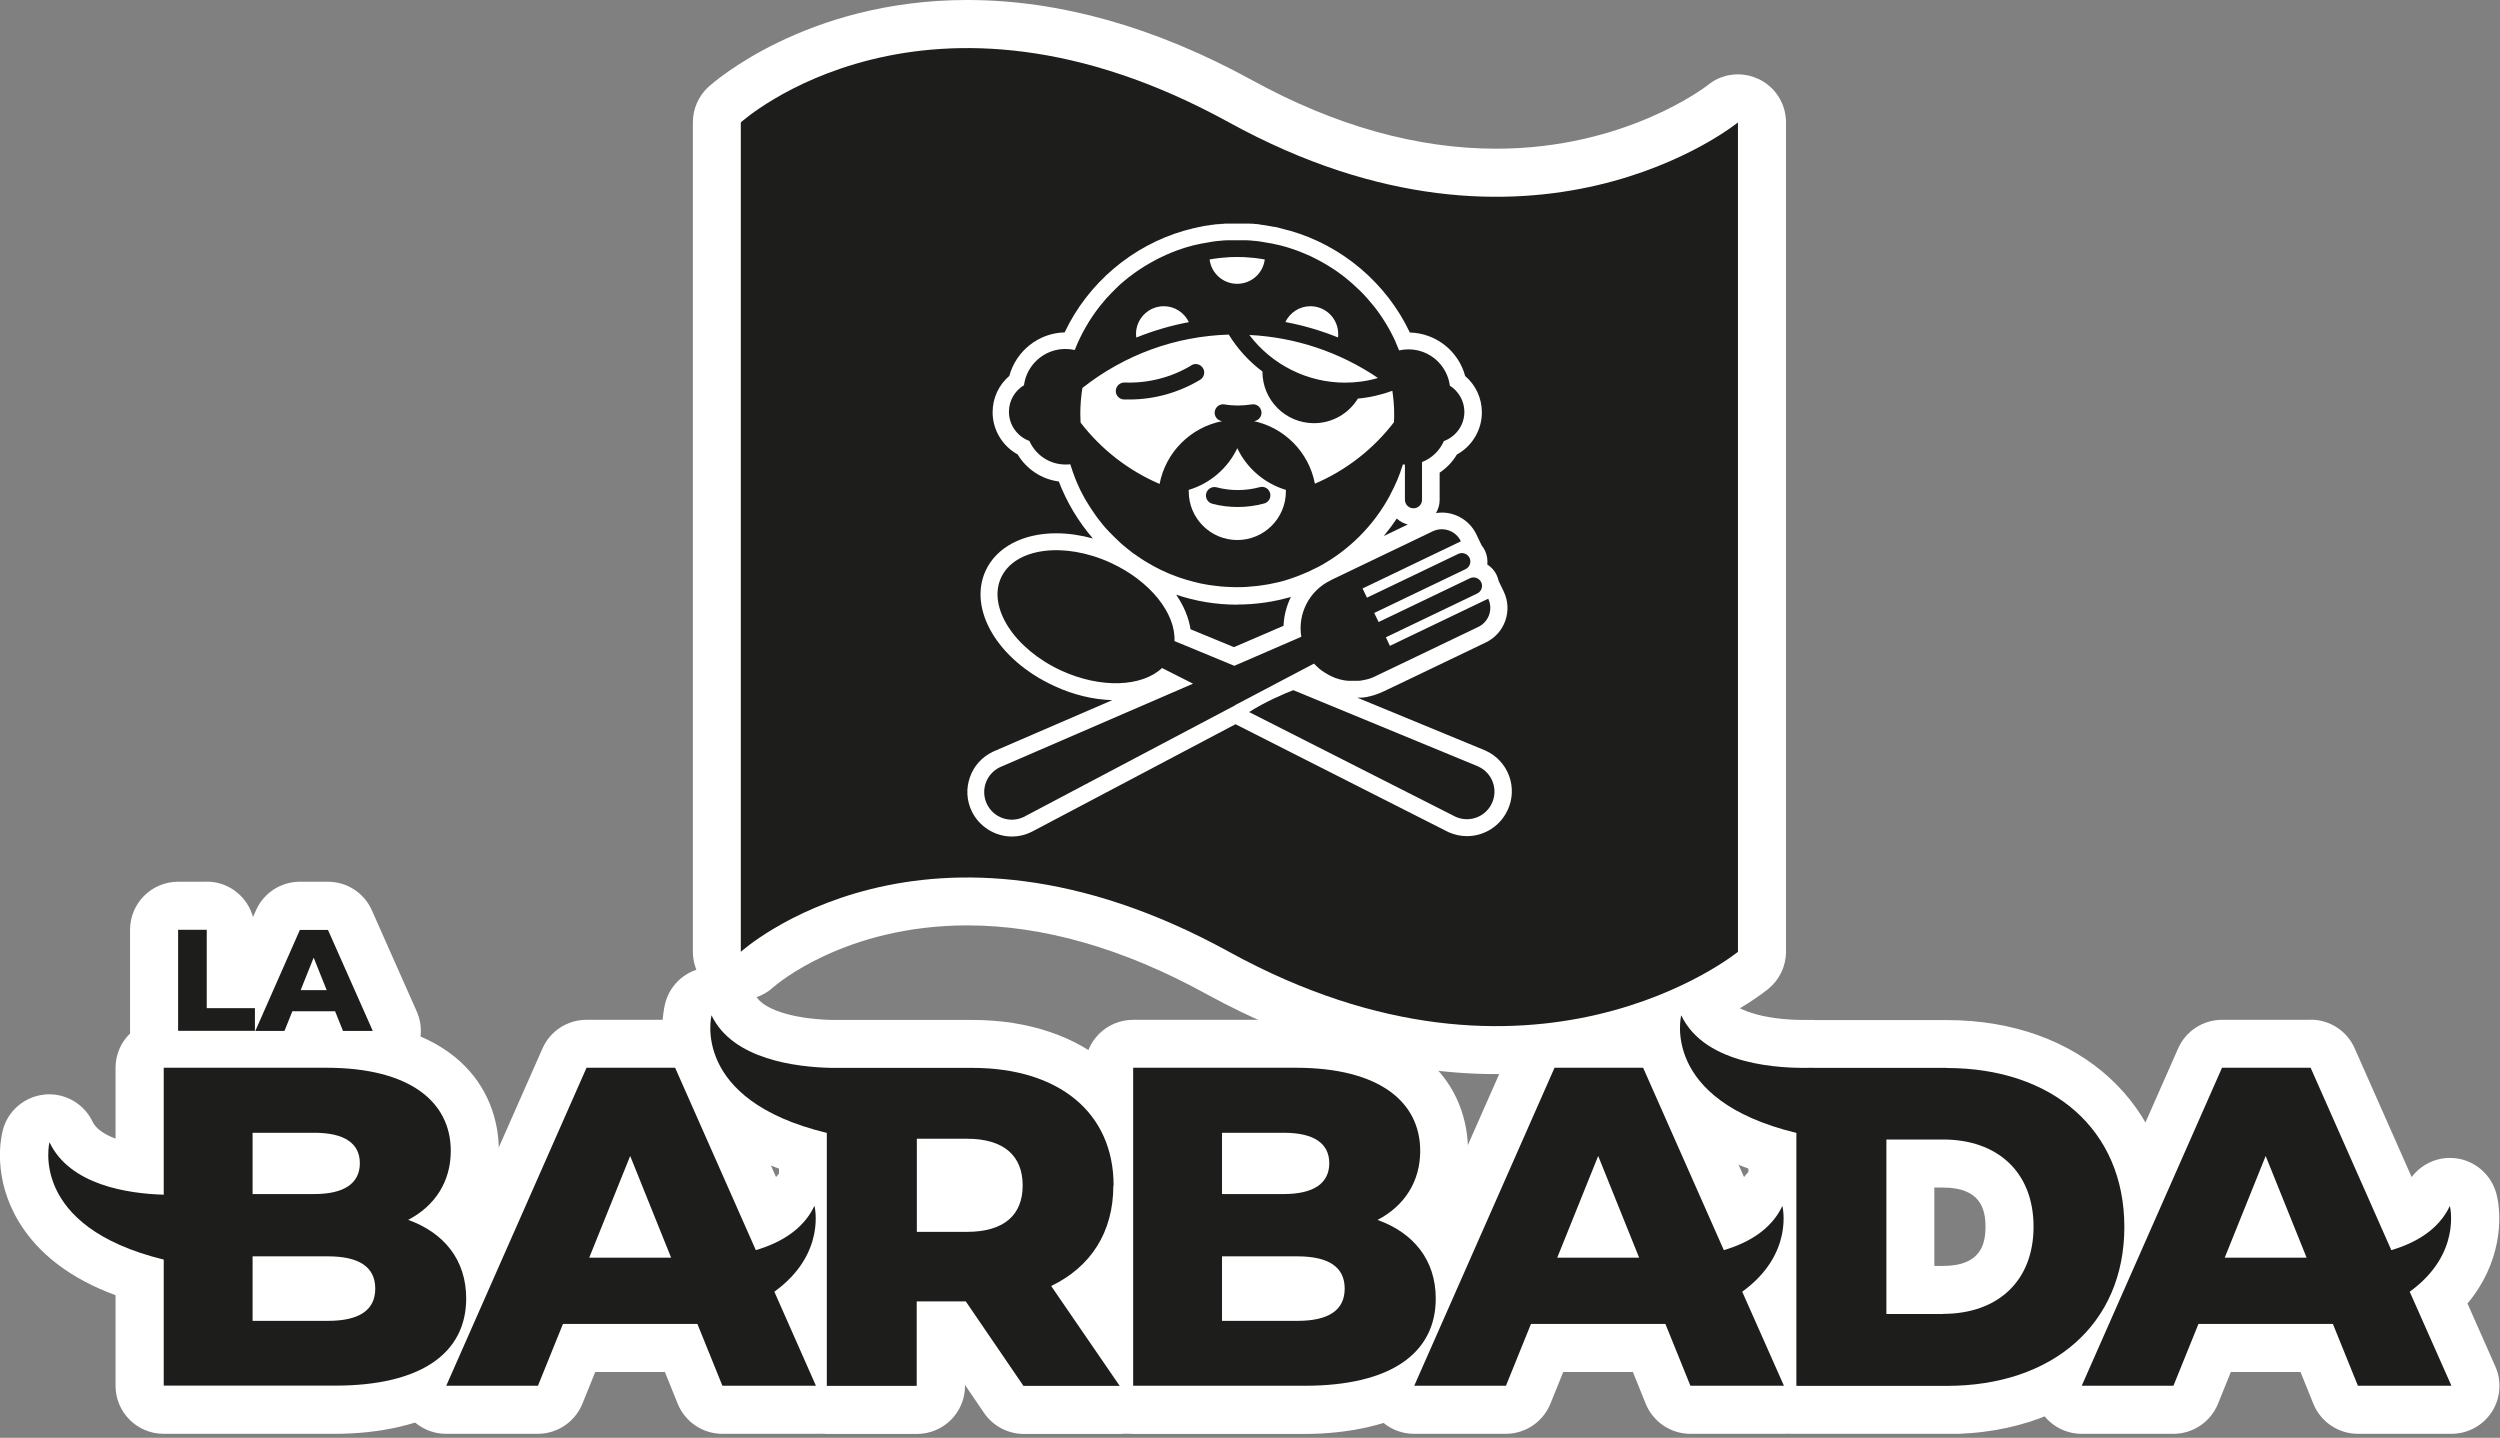<svg width="193" height="111" viewBox="0 0 193 111" fill="none" xmlns="http://www.w3.org/2000/svg">
<rect x="0" y="0" width="193" height="111" fill="#808080" stroke="none"/>
<g clip-path="url(#clip0_677_2507)">
<path d="M106.81 43.24C106.25 43.24 105.71 42.99 105.35 42.52C104.81 41.83 104.83 40.86 105.39 40.19C105.72 39.8 106.02 39.4 106.28 39C106.58 38.54 107.07 38.24 107.61 38.18C107.68 38.18 107.76 38.17 107.83 38.17C108.3 38.17 108.75 38.35 109.1 38.67C109.85 38.87 110.43 39.52 110.5 40.3C110.57 41.07 110.19 41.82 109.48 42.16L107.61 43.06C107.35 43.18 107.08 43.24 106.81 43.24Z" fill="white"/>
<path d="M107.82 40.03C108.06 40.25 108.35 40.41 108.67 40.49L106.8 41.38C107.16 40.95 107.5 40.49 107.81 40.02M107.82 36.32C107.68 36.32 107.53 36.32 107.39 36.34C106.3 36.47 105.33 37.07 104.72 37.98C104.5 38.32 104.24 38.66 103.96 39C102.84 40.34 102.81 42.28 103.88 43.65C104.6 44.58 105.69 45.08 106.81 45.08C107.35 45.08 107.9 44.96 108.41 44.71L110.28 43.82C111.68 43.15 112.52 41.67 112.37 40.12C112.23 38.71 111.31 37.51 110.01 37.01C109.38 36.55 108.61 36.3 107.83 36.3" fill="white"/>
<path d="M95.27 51.83C95.03 51.83 94.79 51.78 94.56 51.69L91.21 50.3C90.61 50.05 90.18 49.51 90.09 48.86C90 48.25 89.72 47.59 89.29 46.96C88.84 46.3 88.86 45.43 89.34 44.8C89.7 44.33 90.25 44.07 90.82 44.07C91.02 44.07 91.22 44.1 91.41 44.17C92.73 44.61 94.11 44.84 95.52 44.84C96.76 44.84 97.98 44.67 99.15 44.32C99.32 44.27 99.5 44.24 99.67 44.24C100.21 44.24 100.73 44.48 101.09 44.9C101.56 45.46 101.66 46.26 101.33 46.92C101.1 47.38 100.97 47.89 100.95 48.38C100.93 49.1 100.49 49.73 99.83 50.02L96 51.67C95.77 51.77 95.52 51.82 95.27 51.82" fill="white"/>
<path d="M90.81 45.91C92.31 46.42 93.89 46.68 95.51 46.68C96.93 46.68 98.33 46.48 99.66 46.09C99.32 46.78 99.12 47.54 99.09 48.32L95.26 49.97L91.91 48.59C91.77 47.68 91.39 46.78 90.81 45.92M90.81 42.21C89.67 42.21 88.57 42.74 87.85 43.68C86.89 44.95 86.84 46.69 87.74 48.01C88.09 48.52 88.21 48.91 88.24 49.15C88.43 50.44 89.29 51.53 90.49 52.02L93.84 53.41C94.29 53.6 94.77 53.69 95.25 53.69C95.73 53.69 96.25 53.59 96.72 53.39L100.54 51.74C101.86 51.17 102.73 49.9 102.77 48.46C102.77 48.25 102.83 48.04 102.92 47.84C103.19 47.32 103.35 46.74 103.35 46.11C103.35 44.09 101.73 42.44 99.72 42.4H99.64C99.55 42.4 99.46 42.4 99.37 42.4C99.08 42.42 98.79 42.48 98.52 42.56C97.54 42.84 96.52 42.98 95.49 42.98C94.28 42.98 93.1 42.79 91.97 42.41C91.58 42.28 91.18 42.21 90.78 42.21" fill="white"/>
<path d="M115.5 81.07C108.43 81.07 101.19 79.06 93.99 75.1C87.34 71.44 80.84 69.59 74.68 69.59C64.35 69.59 58.51 74.79 58.45 74.85C58.1 75.17 57.66 75.33 57.2 75.33C56.95 75.33 56.69 75.28 56.45 75.17C55.78 74.87 55.35 74.21 55.35 73.47V9.45C55.35 8.93 55.57 8.43 55.96 8.08C56.24 7.83 62.94 1.86 74.69 1.86C81.49 1.86 88.59 3.87 95.79 7.83C102.44 11.49 109.07 13.34 115.52 13.34C126.3 13.34 132.95 8.07 133.02 8.01C133.36 7.74 133.77 7.6 134.19 7.6C134.46 7.6 134.73 7.66 134.99 7.78C135.63 8.09 136.05 8.74 136.05 9.45V73.48C136.05 74.04 135.8 74.56 135.37 74.92C135.06 75.17 127.69 81.08 115.53 81.08M81.53 43.02C79.69 43.02 78.28 43.7 77.76 44.83C76.84 46.85 78.8 49.74 82.15 51.28C83.39 51.85 84.69 52.16 85.91 52.2C86.78 52.22 87.51 52.85 87.68 53.7C87.84 54.55 87.39 55.41 86.6 55.75L77.41 59.72C77.04 59.9 76.76 60.21 76.62 60.61C76.48 61.01 76.5 61.43 76.69 61.82C76.95 62.37 77.51 62.72 78.12 62.72C78.36 62.72 78.58 62.67 78.8 62.56L94.52 54.26C94.79 54.12 95.09 54.05 95.38 54.05C95.67 54.05 95.95 54.12 96.22 54.25L112.62 62.56C112.81 62.65 113.03 62.7 113.26 62.7C113.88 62.7 114.44 62.34 114.7 61.78C114.88 61.39 114.9 60.97 114.75 60.57C114.6 60.17 114.31 59.86 113.93 59.68L104.06 55.6C103.24 55.26 102.78 54.39 102.95 53.53C103.11 52.71 103.8 52.1 104.63 52.04C104.65 52.04 104.67 52.04 104.68 52.04C104.68 52.04 104.74 52.04 104.77 52.04V52.72L104.92 53.88L104.83 52.03C104.83 52.03 105.11 51.99 105.12 51.99L105.57 53.79L105.28 51.96L105.62 51.87C105.64 51.87 105.82 51.8 105.84 51.79L106.05 51.7L113.91 47.93C114.18 47.8 114.37 47.59 114.47 47.31C114.57 47.03 114.55 46.74 114.42 46.48L114.03 45.67C113.96 45.53 113.91 45.38 113.88 45.23C113.28 44.85 112.9 44.09 112.98 43.38C112.88 43.26 112.77 43.05 112.71 42.91L112.3 42.05C112.12 41.68 111.73 41.43 111.31 41.43C111.26 41.43 111.2 41.43 111.15 41.45C111.05 41.46 110.96 41.47 110.86 41.47C110.25 41.47 109.67 41.17 109.32 40.66C108.92 40.07 108.9 39.29 109.26 38.68L109.28 36.51C109.28 35.89 109.59 35.31 110.1 34.97C110.41 34.76 110.68 34.48 110.87 34.16C111.04 33.88 111.28 33.64 111.57 33.48C112.17 33.15 112.54 32.53 112.54 31.85C112.54 31.3 112.31 30.8 111.9 30.45C111.62 30.21 111.41 29.89 111.32 29.53C111.01 28.39 109.97 27.57 108.79 27.54C108.09 27.52 107.46 27.11 107.16 26.48C105.57 23.12 102.61 20.61 99.04 19.59L98.46 19.44L98.15 19.37C97.89 19.32 97.69 19.28 97.49 19.25L97.2 19.21L97.29 17.35L97.07 19.19L96.44 19.13L96.38 17.27L96.29 19.12L96.24 17.26L96.15 19.11L95.53 19.09L94.91 19.11L94.68 17.27V19.13L93.98 19.2L93.62 17.38L93.85 19.22L93.67 19.24C93.35 19.29 93.15 19.32 92.95 19.36L92.34 19.5L92.02 19.59C88.43 20.61 85.47 23.12 83.88 26.48C83.58 27.11 82.95 27.52 82.25 27.54C81.07 27.57 80.03 28.38 79.72 29.53C79.62 29.89 79.42 30.21 79.14 30.45C78.73 30.8 78.5 31.3 78.5 31.85C78.5 32.53 78.87 33.15 79.47 33.48C79.76 33.64 80.01 33.87 80.17 34.16C80.56 34.81 81.24 35.26 81.99 35.36C82.67 35.45 83.24 35.9 83.48 36.54C84.01 37.94 84.79 39.23 85.78 40.39C86.31 41.01 86.38 41.9 85.94 42.59C85.59 43.14 85 43.45 84.37 43.45C84.21 43.45 84.04 43.43 83.88 43.38C83.07 43.16 82.28 43.05 81.53 43.05" fill="white"/>
<path d="M74.67 3.71C80.25 3.71 87.05 5.15 94.87 9.45C102.7 13.76 109.67 15.19 115.49 15.19C127.13 15.19 134.16 9.45 134.16 9.45V73.48C134.16 73.48 127.14 79.22 115.49 79.22C109.67 79.22 102.7 77.79 94.87 73.48C87.04 69.17 80.25 67.74 74.67 67.74C63.5 67.74 57.19 73.48 57.19 73.48V9.45C57.19 9.45 63.5 3.71 74.67 3.71ZM84.36 41.56C83.41 41.3 82.45 41.16 81.53 41.16C78.95 41.16 76.91 42.24 76.08 44.05C74.7 47.05 77.03 50.96 81.38 52.95C82.85 53.63 84.39 54 85.86 54.04L76.67 58.01H76.65L76.63 58.03C75.8 58.43 75.18 59.12 74.87 59.99C74.57 60.86 74.62 61.79 75.01 62.62C75.58 63.81 76.8 64.57 78.11 64.57C78.63 64.57 79.13 64.46 79.59 64.23H79.61L79.63 64.21L95.37 55.9L111.77 64.21H111.79L111.81 64.23C112.26 64.44 112.74 64.54 113.24 64.54C114.58 64.54 115.81 63.75 116.37 62.54C116.75 61.7 116.79 60.77 116.47 59.91C116.15 59.05 115.51 58.36 114.68 57.98H114.66L114.64 57.96L104.75 53.88C104.75 53.88 104.83 53.88 104.87 53.88H104.89H104.91C104.94 53.88 104.98 53.88 105.01 53.88C105.05 53.88 105.09 53.88 105.13 53.87H105.15H105.17C105.2 53.87 105.24 53.87 105.27 53.86C105.31 53.86 105.35 53.85 105.39 53.84H105.41H105.43C105.46 53.84 105.5 53.83 105.53 53.82C105.57 53.82 105.61 53.8 105.65 53.79H105.68L105.7 53.78C105.73 53.78 105.77 53.77 105.8 53.76C105.84 53.75 105.88 53.74 105.92 53.73H105.94C105.94 53.73 106.02 53.7 106.05 53.69C106.1 53.68 106.14 53.66 106.18 53.65H106.2C106.2 53.65 106.27 53.62 106.3 53.61C106.35 53.59 106.4 53.57 106.45 53.55H106.47C106.47 53.55 106.53 53.52 106.56 53.51C106.64 53.47 106.73 53.44 106.81 53.4L108.57 52.56L114.68 49.63C115.39 49.29 115.92 48.69 116.19 47.95C116.45 47.21 116.41 46.41 116.07 45.7L115.68 44.89C115.65 44.73 115.6 44.58 115.52 44.42C115.36 44.08 115.11 43.81 114.8 43.61C114.84 43.25 114.78 42.88 114.62 42.54C114.55 42.39 114.46 42.26 114.36 42.13L113.95 41.27C113.46 40.25 112.42 39.6 111.29 39.6C111.14 39.6 110.99 39.62 110.84 39.64C111.01 39.35 111.12 39.01 111.12 38.64V36.52C111.66 36.16 112.12 35.68 112.45 35.12C113.63 34.48 114.39 33.23 114.39 31.87C114.39 30.77 113.92 29.76 113.1 29.06C112.58 27.14 110.85 25.75 108.83 25.7C107.03 21.9 103.62 18.99 99.54 17.83H99.52C99.42 17.8 99.32 17.77 99.21 17.75L99.15 17.73C99.06 17.71 98.96 17.68 98.87 17.66H98.85L98.8 17.64C98.7 17.62 98.61 17.6 98.51 17.58H98.45C98.22 17.52 97.99 17.48 97.76 17.44H97.68L97.64 17.42C97.56 17.41 97.49 17.4 97.42 17.39H97.31L97.28 17.37C97.21 17.37 97.14 17.35 97.07 17.35H96.92C96.85 17.33 96.79 17.32 96.72 17.32H96.57C96.5 17.3 96.43 17.3 96.36 17.3H96.33H96.21C96.13 17.3 96.05 17.3 95.98 17.3H95.94H95.86C95.74 17.3 95.62 17.3 95.5 17.3C95.38 17.3 95.26 17.3 95.14 17.3H95.06H95.02C94.94 17.3 94.86 17.3 94.79 17.3H94.67H94.64C94.57 17.3 94.5 17.3 94.43 17.31H94.28C94.21 17.33 94.15 17.33 94.08 17.34H93.93C93.86 17.36 93.79 17.37 93.73 17.38H93.7L93.59 17.4C93.51 17.41 93.44 17.42 93.37 17.43H93.34L93.26 17.45C93.03 17.49 92.8 17.53 92.57 17.57H92.52C92.41 17.6 92.32 17.62 92.22 17.65H92.17C92.06 17.69 91.96 17.71 91.87 17.74H91.82C91.71 17.78 91.61 17.81 91.5 17.84H91.48C87.4 19.01 83.99 21.92 82.19 25.72C80.17 25.77 78.43 27.16 77.92 29.08C77.1 29.78 76.63 30.79 76.63 31.89C76.63 33.25 77.39 34.5 78.57 35.14C79.25 36.29 80.42 37.06 81.74 37.23C82.35 38.83 83.25 40.32 84.37 41.63M74.67 0C62.21 0 55 6.43 54.7 6.7C53.93 7.4 53.49 8.4 53.49 9.44V73.47C53.49 74.94 54.36 76.27 55.7 76.86C56.18 77.07 56.69 77.18 57.2 77.18C58.11 77.18 59 76.85 59.69 76.22C59.89 76.04 65.21 71.44 74.68 71.44C80.53 71.44 86.73 73.22 93.1 76.72C100.58 80.83 108.12 82.92 115.51 82.92C128.33 82.92 136.19 76.61 136.52 76.34C137.38 75.63 137.88 74.58 137.88 73.47V9.45C137.88 8.02 137.06 6.71 135.76 6.1C135.25 5.86 134.71 5.74 134.17 5.74C133.33 5.74 132.5 6.02 131.83 6.58C131.78 6.62 125.56 11.48 115.51 11.48C109.38 11.48 103.05 9.7 96.68 6.2C89.19 2.09 81.79 0 74.67 0ZM84.36 45.27C85.61 45.27 86.8 44.64 87.49 43.54C88.36 42.16 88.23 40.38 87.16 39.14C86.31 38.15 85.64 37.04 85.19 35.84C84.71 34.57 83.56 33.66 82.2 33.48C82.01 33.46 81.84 33.34 81.74 33.17C81.4 32.6 80.91 32.13 80.33 31.81C80.9 31.32 81.29 30.68 81.48 29.96C81.57 29.61 81.9 29.36 82.26 29.35C83.66 29.32 84.93 28.5 85.53 27.23C86.89 24.35 89.42 22.2 92.48 21.34L92.74 21.27L93 21.2L93.26 21.14C93.46 21.1 93.64 21.07 93.81 21.04H93.87L94.07 21H94.16L94.34 20.97H94.47L94.61 20.95H94.75L94.89 20.93H95.02L95.17 20.92H95.29H95.53H95.8H95.86H96.07L96.16 20.93H96.33L96.46 20.95H96.6L96.74 20.98L96.87 21L97 21.02L97.14 21.04L97.26 21.06C97.41 21.08 97.58 21.11 97.75 21.15L98.01 21.21L98.27 21.27L98.54 21.34C101.61 22.21 104.15 24.36 105.51 27.24C106.11 28.51 107.37 29.33 108.78 29.36C109.14 29.36 109.47 29.63 109.56 29.97C109.75 30.69 110.16 31.34 110.73 31.82C110.15 32.14 109.65 32.6 109.31 33.17C109.26 33.25 109.19 33.33 109.1 33.39C108.07 34.08 107.45 35.23 107.45 36.47V38.17C106.98 39.31 107.1 40.62 107.8 41.66C108.49 42.69 109.64 43.29 110.86 43.29L111.05 43.69C111.08 43.75 111.11 43.81 111.14 43.87C111.21 44.78 111.62 45.64 112.29 46.26C112.32 46.32 112.34 46.38 112.37 46.44L112.43 46.56L107.01 49.16L105.25 50L105.17 50.04L105.08 50.08L105 50.11L104.92 50.13L104.86 50.14C104.85 50.14 104.79 50.15 104.78 50.15L104.7 50.16C104.69 50.16 104.63 50.16 104.62 50.16C102.89 50.24 101.44 51.52 101.14 53.23C101.06 53.71 101.07 54.19 101.17 54.64L97.1 52.58C96.57 52.31 96 52.18 95.42 52.18C94.84 52.18 94.23 52.32 93.69 52.61L89.53 54.81C89.63 54.33 89.64 53.83 89.55 53.33C89.22 51.62 87.75 50.37 86.01 50.33C85.03 50.3 83.98 50.04 82.97 49.58C80.25 48.33 79.18 46.29 79.5 45.59C79.67 45.23 80.43 44.87 81.58 44.87C82.16 44.87 82.79 44.96 83.44 45.14C83.76 45.23 84.09 45.27 84.42 45.27" fill="white"/>
<path d="M113.25 65.1C112.67 65.1 112.12 64.98 111.59 64.74L95.59 56.63C95 56.33 94.61 55.73 94.58 55.07C94.55 54.41 94.87 53.77 95.43 53.42C96.76 52.57 98.2 51.94 99.17 51.56C99.39 51.48 99.61 51.43 99.84 51.43C100.08 51.43 100.32 51.48 100.55 51.57L114.85 57.47C116.91 58.41 117.79 60.78 116.87 62.78C116.22 64.19 114.8 65.1 113.25 65.1Z" fill="white"/>
<path d="M99.84 53.28L114.14 59.18C115.21 59.67 115.68 60.93 115.19 62C114.83 62.78 114.06 63.24 113.25 63.24C112.95 63.24 112.65 63.18 112.36 63.05L96.43 54.97C97.66 54.18 99.02 53.6 99.84 53.28ZM99.84 49.57C99.38 49.57 98.93 49.65 98.49 49.82C97.44 50.23 95.88 50.91 94.43 51.84C93.31 52.56 92.66 53.82 92.72 55.15C92.79 56.48 93.56 57.67 94.75 58.27L110.68 66.35C110.68 66.35 110.77 66.39 110.81 66.41C111.58 66.76 112.4 66.94 113.24 66.94C115.51 66.94 117.6 65.61 118.54 63.54C119.19 62.12 119.25 60.54 118.71 59.08C118.17 57.62 117.09 56.45 115.67 55.8C115.63 55.78 115.58 55.76 115.54 55.74L101.24 49.84C100.79 49.65 100.31 49.56 99.82 49.56" fill="white"/>
<path d="M78.11 65.12C76.59 65.12 75.18 64.23 74.52 62.86C73.57 60.88 74.41 58.5 76.39 57.55L83.81 54.34C82.92 54.15 82.02 53.85 81.15 53.45C79.08 52.5 77.36 51.07 76.29 49.43C75.07 47.55 74.82 45.51 75.59 43.83C76.51 41.83 78.73 40.63 81.54 40.63C83.17 40.63 84.89 41.03 86.52 41.78C89.67 43.23 91.88 45.69 92.41 48.21L95.28 49.39L98.59 47.96C98.78 45.92 100.03 44.05 101.94 43.14L109.81 39.37C110.29 39.14 110.79 39.03 111.32 39.03C112.66 39.03 113.89 39.81 114.47 41.01C114.56 41.19 114.61 41.38 114.64 41.57C114.85 41.77 115.02 42.01 115.15 42.28C115.31 42.61 115.39 42.97 115.4 43.32C115.67 43.55 115.9 43.83 116.05 44.16C116.17 44.42 116.25 44.7 116.28 44.98C116.4 45.12 116.51 45.27 116.59 45.44C117.42 47.18 116.69 49.26 114.95 50.09L107.08 53.86C106.99 53.9 106.9 53.94 106.81 53.98L106.53 54.09C106.53 54.09 106.12 54.22 106.09 54.23C106.06 54.23 105.69 54.33 105.69 54.33L105.26 52.52L105.56 54.35C105.56 54.35 105.25 54.4 105.24 54.4L104.77 54.44C104.77 54.44 104.39 54.44 104.38 54.44C104.38 54.44 103.93 54.41 103.92 54.41C103.91 54.41 103.63 54.37 103.63 54.37C103.63 54.37 103.21 54.29 103.19 54.29C103.19 54.29 102.83 54.2 102.82 54.2L103.28 52.4L102.69 54.16C102.69 54.16 102.37 54.05 102.36 54.04L102.88 52.25L102.17 53.96L101.93 53.85L102.61 52.12L102.27 52.79L102.3 52.85L102.21 52.89L101.77 53.77L101.51 53.63C101.48 53.61 101.19 53.43 101.19 53.43L79.88 64.68C79.27 64.97 78.7 65.1 78.1 65.1" fill="white"/>
<path d="M111.3 40.87C111.91 40.87 112.49 41.21 112.78 41.8L105.19 45.44L105.53 46.15L112.58 42.77C112.67 42.73 112.77 42.71 112.86 42.71C113.1 42.71 113.34 42.85 113.45 43.08C113.61 43.41 113.47 43.8 113.14 43.95L106.09 47.33L106.43 48.03L113.48 44.65C113.57 44.61 113.67 44.58 113.76 44.58C114 44.58 114.24 44.72 114.35 44.95C114.51 45.28 114.37 45.67 114.04 45.82L106.99 49.2L107.3 49.86L114.89 46.22C115.28 47.04 114.94 48.01 114.12 48.4L108.01 51.33L106.25 52.17C106.19 52.2 106.12 52.23 106.06 52.26C106.04 52.27 106.01 52.28 105.99 52.29C105.95 52.31 105.91 52.32 105.86 52.34C105.83 52.34 105.81 52.36 105.78 52.37C105.74 52.38 105.7 52.4 105.66 52.41C105.63 52.41 105.6 52.43 105.57 52.43C105.53 52.44 105.5 52.45 105.46 52.46C105.43 52.46 105.4 52.47 105.37 52.48C105.33 52.48 105.3 52.5 105.26 52.5C105.23 52.5 105.2 52.51 105.17 52.52C105.13 52.52 105.1 52.53 105.06 52.54C105.03 52.54 105 52.54 104.97 52.55C104.94 52.55 104.9 52.55 104.86 52.56C104.83 52.56 104.8 52.56 104.77 52.56C104.73 52.56 104.7 52.56 104.66 52.56C104.63 52.56 104.6 52.56 104.57 52.56C104.53 52.56 104.5 52.56 104.47 52.56C104.47 52.56 104.41 52.56 104.38 52.56C104.35 52.56 104.31 52.56 104.28 52.56C104.25 52.56 104.22 52.56 104.19 52.56C104.16 52.56 104.12 52.56 104.09 52.56C104.06 52.56 104.03 52.56 104 52.55C103.97 52.55 103.93 52.55 103.9 52.54C103.87 52.54 103.84 52.54 103.81 52.53C103.78 52.53 103.74 52.52 103.71 52.51C103.68 52.51 103.65 52.5 103.62 52.49C103.59 52.49 103.55 52.48 103.52 52.47C103.49 52.47 103.46 52.45 103.43 52.45C103.4 52.45 103.36 52.43 103.33 52.42C103.3 52.42 103.27 52.4 103.24 52.39C103.21 52.38 103.18 52.37 103.14 52.36C103.11 52.35 103.08 52.34 103.05 52.33C103.02 52.32 102.99 52.31 102.95 52.29C102.92 52.28 102.89 52.27 102.86 52.25C102.83 52.24 102.8 52.22 102.77 52.21C102.74 52.2 102.71 52.18 102.69 52.17C102.66 52.16 102.63 52.14 102.6 52.13C102.57 52.12 102.54 52.1 102.52 52.08C102.49 52.06 102.46 52.05 102.43 52.03C102.43 52.03 102.42 52.03 102.41 52.02C102.39 52.01 102.37 51.99 102.35 51.98C102.32 51.96 102.29 51.94 102.27 51.93C102.24 51.91 102.22 51.89 102.19 51.88C102.16 51.86 102.13 51.84 102.11 51.82C102.11 51.82 102.1 51.82 102.09 51.81C102.07 51.8 102.05 51.78 102.03 51.77C102 51.75 101.98 51.73 101.95 51.71C101.92 51.69 101.9 51.67 101.87 51.65C101.84 51.63 101.82 51.61 101.79 51.59C101.77 51.57 101.74 51.55 101.72 51.52C101.69 51.5 101.67 51.48 101.65 51.45C101.63 51.43 101.6 51.4 101.58 51.38C101.56 51.36 101.53 51.33 101.51 51.31C101.49 51.29 101.47 51.26 101.44 51.24L98.55 52.76L95.36 54.44L79.02 63.07C78.72 63.21 78.41 63.28 78.1 63.28C77.31 63.28 76.54 62.83 76.18 62.07C75.67 61.01 76.12 59.74 77.18 59.23L92.09 52.79L89.7 51.58C88.88 52.35 87.6 52.76 86.12 52.76C84.81 52.76 83.35 52.44 81.92 51.78C78.3 50.12 76.21 46.91 77.27 44.61C77.91 43.22 79.54 42.49 81.53 42.49C82.84 42.49 84.3 42.81 85.74 43.47C88.8 44.87 90.76 47.38 90.66 49.51L95.28 51.42L100.45 49.18C100.16 47.43 101.04 45.63 102.72 44.82L102.79 44.78L110.58 41.04C110.81 40.93 111.05 40.88 111.29 40.88M111.3 37.16C110.51 37.16 109.71 37.34 108.99 37.69L101.2 41.43L101.13 41.46C98.99 42.49 97.48 44.43 96.93 46.65L95.26 47.37L93.94 46.83C92.99 44.11 90.58 41.59 87.3 40.09C85.43 39.23 83.44 38.78 81.55 38.78C78 38.78 75.15 40.38 73.92 43.06C72.15 46.91 74.37 51.67 79 54.41L75.74 55.82C75.74 55.82 75.65 55.86 75.61 55.88C72.71 57.27 71.48 60.76 72.87 63.66C73.84 65.67 75.9 66.97 78.14 66.97C79.02 66.97 79.86 66.78 80.66 66.4C80.7 66.38 80.75 66.36 80.79 66.33L97.13 57.7L100.32 56.02L101.21 55.55L101.27 55.58L101.44 55.65L101.62 55.73L101.79 55.8L101.97 55.87L102.15 55.93L102.33 55.99L102.51 56.04L102.68 56.09L102.86 56.13L103.05 56.17L103.23 56.2L103.42 56.23L103.6 56.25L103.79 56.27L103.98 56.29H104.17L104.35 56.31H104.54H104.73H104.92L105.11 56.29L105.3 56.27L105.49 56.25L105.68 56.23L105.88 56.2L106.07 56.16C106.12 56.15 106.19 56.14 106.25 56.12L106.43 56.08C106.5 56.06 106.57 56.04 106.63 56.03L106.81 55.98C106.87 55.96 106.94 55.94 107.01 55.91L107.18 55.85C107.26 55.82 107.34 55.79 107.41 55.76L107.54 55.71C107.67 55.66 107.79 55.6 107.91 55.54L109.66 54.7L115.77 51.77C117.06 51.15 118.03 50.07 118.5 48.72C118.97 47.37 118.89 45.92 118.28 44.64C118.21 44.49 118.13 44.35 118.04 44.21C117.97 43.92 117.87 43.64 117.74 43.36C117.59 43.04 117.4 42.75 117.18 42.48C117.11 42.14 116.99 41.8 116.84 41.47C116.71 41.19 116.54 40.93 116.36 40.69C116.31 40.52 116.24 40.36 116.17 40.2C115.29 38.36 113.39 37.17 111.35 37.17" fill="white"/>
<path d="M12.63 108.84C11.61 108.84 10.78 108.01 10.78 106.99V98.67C7.08 97.54 4.48 95.76 3.05 93.36C1.37 90.56 1.95 88.02 2.02 87.74C2.21 86.98 2.86 86.43 3.64 86.35C3.7 86.35 3.76 86.35 3.82 86.35C4.53 86.35 5.18 86.76 5.49 87.41C6.37 89.25 8.83 89.97 10.79 90.24V82.45C10.79 81.43 11.62 80.6 12.64 80.6H25.19C35.83 80.6 36.65 86.93 36.65 88.87C36.65 90.81 36.01 92.54 34.83 93.91C36.77 95.42 37.84 97.63 37.84 100.26C37.84 105.64 33.37 108.85 25.89 108.85H12.63V108.84ZM25.32 100.12C27.11 100.12 27.11 99.66 27.11 99.48C27.11 99.3 27.11 98.84 25.32 98.84H21.35V100.11H25.32V100.12ZM24.27 90.33C25.59 90.33 25.89 90.02 25.89 90.01C25.89 90.01 25.92 89.94 25.92 89.8C25.92 89.66 25.9 89.62 25.9 89.62C25.9 89.62 25.59 89.31 24.27 89.31H21.36V90.34H24.27V90.33Z" fill="white"/>
<path d="M25.18 82.441C31.63 82.441 34.79 85.07 34.79 88.861C34.79 91.21 33.6 93.1 31.49 94.191C34.26 95.171 35.98 97.281 35.98 100.26C35.98 104.5 32.47 106.99 25.88 106.99H12.62V97.26C2.15 94.701 3.8 88.201 3.8 88.201C5.37 91.51 9.87 92.171 12.62 92.251V82.451H25.17L25.18 82.441ZM19.5 92.191H24.27C26.58 92.191 27.78 91.38 27.78 89.811C27.78 88.24 26.59 87.46 24.27 87.46H19.5V92.191ZM19.5 101.97H25.32C27.71 101.97 28.97 101.16 28.97 99.481C28.97 97.8 27.71 96.99 25.32 96.99H19.5V101.97ZM25.18 78.731H12.63C10.58 78.731 8.92 80.391 8.92 82.441V87.9C8.02 87.57 7.4 87.121 7.15 86.6C6.53 85.3 5.22 84.481 3.8 84.481C3.68 84.481 3.56 84.481 3.44 84.501C1.89 84.65 0.59 85.76 0.21 87.281C0.06 87.861 -0.58 90.941 1.45 94.311C2.95 96.8 5.45 98.71 8.92 99.99V106.98C8.92 109.03 10.58 110.69 12.63 110.69H25.89C32.56 110.69 39.7 107.95 39.7 100.25C39.7 97.691 38.84 95.421 37.27 93.66C38.08 92.251 38.51 90.621 38.51 88.85C38.51 83.96 35.01 78.731 25.19 78.731" fill="white"/>
<path d="M79.03 108.84C78.42 108.84 77.84 108.54 77.5 108.03L73.6 102.32H72.65V106.99C72.65 108.01 71.82 108.84 70.8 108.84H63.86C62.84 108.84 62.01 108.01 62.01 106.99V88.88C58.28 87.75 55.66 85.96 54.2 83.56C52.51 80.76 53.09 78.21 53.16 77.93C53.35 77.17 54 76.62 54.77 76.54C54.83 76.54 54.89 76.54 54.95 76.54C55.66 76.54 56.31 76.95 56.62 77.6C57.84 80.18 62.34 80.56 64.22 80.6H75.07C82.82 80.6 87.83 84.89 87.83 91.53C87.83 95.03 86.42 97.92 83.81 99.85L87.99 105.95C88.38 106.52 88.42 107.25 88.1 107.86C87.78 108.47 87.15 108.85 86.46 108.85H79.03V108.84ZM74.64 93.24C77.1 93.24 77.1 92.16 77.1 91.52C77.1 90.88 77.1 89.76 74.64 89.76H72.64V93.24H74.64Z" fill="white"/>
<path d="M54.94 78.38C56.58 81.83 61.54 82.38 64.17 82.44H75.07C81.77 82.44 85.98 85.91 85.98 91.52C85.98 95.13 84.23 97.8 81.18 99.27L86.47 106.99H79.04L74.59 100.47H70.8V106.99H63.86V87.46C53.3 84.91 54.96 78.38 54.96 78.38M70.79 95.1H74.65C77.53 95.1 78.96 93.77 78.96 91.52C78.96 89.27 77.52 87.91 74.65 87.91H70.79V95.1ZM54.94 74.67C54.82 74.67 54.7 74.67 54.58 74.69C53.03 74.84 51.73 75.95 51.35 77.47C51.2 78.06 50.56 81.14 52.6 84.52C54.11 87.03 56.64 88.94 60.14 90.22V106.99C60.14 109.04 61.8 110.7 63.85 110.7H70.79C72.84 110.7 74.5 109.04 74.5 106.99V106.92L75.97 109.08C76.66 110.09 77.81 110.7 79.03 110.7H86.46C87.84 110.7 89.1 109.94 89.74 108.72C90.38 107.5 90.29 106.03 89.52 104.9L86.27 100.16C88.47 97.94 89.68 94.95 89.68 91.53C89.68 83.88 83.81 78.74 75.07 78.74H64.22C61.14 78.66 58.82 77.9 58.3 76.79C57.68 75.49 56.37 74.67 54.95 74.67" fill="white"/>
<path d="M138.68 108.84C137.66 108.84 136.83 108.01 136.83 106.99V88.88C133.1 87.75 130.48 85.97 129.03 83.56C127.34 80.76 127.92 78.21 127.99 77.93C128.18 77.17 128.83 76.62 129.6 76.54C129.66 76.54 129.72 76.54 129.78 76.54C130.49 76.54 131.14 76.95 131.45 77.6C132.74 80.31 137.33 80.6 139.24 80.6C139.46 80.6 139.87 80.59 139.89 80.59C139.95 80.59 140.02 80.59 140.09 80.6H150.28C159.59 80.6 165.84 86.28 165.84 94.73C165.84 103.18 159.58 108.86 150.28 108.86H138.67L138.68 108.84ZM150.01 99.59C153.27 99.59 155.13 97.81 155.13 94.71C155.13 91.61 153.26 89.83 150.01 89.83H147.48V99.59H150.01Z" fill="white"/>
<path d="M129.79 78.38C131.49 81.96 136.62 82.44 139.26 82.44C139.5 82.44 139.72 82.44 139.92 82.43C139.92 82.43 139.96 82.43 139.98 82.44H150.3C158.44 82.44 164.01 87.17 164.01 94.71C164.01 102.25 158.44 106.98 150.3 106.98H138.69V87.45C128.14 84.9 129.8 78.37 129.8 78.37M145.63 101.44H150.01C154.18 101.44 156.99 98.95 156.99 94.71C156.99 90.47 154.18 87.98 150.01 87.98H145.63V101.45M129.79 74.67C129.67 74.67 129.55 74.67 129.43 74.69C127.88 74.84 126.58 75.95 126.2 77.47C126.05 78.05 125.42 81.14 127.45 84.52C128.96 87.03 131.49 88.93 134.98 90.22V107C134.98 109.05 136.64 110.71 138.69 110.71H150.3C160.56 110.71 167.72 104.14 167.72 94.73C167.72 85.32 160.56 78.75 150.3 78.75H140.21C140.12 78.75 140.02 78.74 139.93 78.74C139.89 78.74 139.84 78.74 139.8 78.74C139.65 78.74 139.46 78.74 139.26 78.74C136.15 78.74 133.69 77.96 133.14 76.8C132.52 75.5 131.21 74.68 129.79 74.68M149.33 91.68H150.01C152.94 91.68 153.28 93.41 153.28 94.71C153.28 96.01 152.94 97.73 150.01 97.73H149.33V91.68Z" fill="white"/>
<path d="M182.03 108.84C181.27 108.84 180.59 108.38 180.31 107.68L178.85 104.07H170.97L169.51 107.68C169.23 108.38 168.55 108.84 167.79 108.84H160.71C160.08 108.84 159.5 108.52 159.16 108C158.82 107.48 158.77 106.81 159.02 106.24L169.85 81.69C170.15 81.02 170.81 80.58 171.55 80.58H178.39C179.12 80.58 179.79 81.01 180.08 81.68L185.59 94.13C186.48 93.65 187.11 93.04 187.46 92.3C187.77 91.65 188.42 91.24 189.13 91.24C189.19 91.24 189.25 91.24 189.31 91.24C190.09 91.32 190.73 91.87 190.93 92.63C190.98 92.81 191.93 96.8 188.29 100.24L190.94 106.22C191.19 106.79 191.14 107.46 190.8 107.98C190.46 108.51 189.87 108.82 189.25 108.82H182.03V108.84ZM175.32 95.24L174.91 94.21L174.5 95.24H175.33H175.32Z" fill="white"/>
<path d="M178.38 82.44L184.61 96.52C186.49 95.96 188.26 94.94 189.13 93.1C189.13 93.1 190.07 96.8 186.03 99.72L189.25 106.98H182.03L180.1 102.21H169.72L167.79 106.98H160.71L171.55 82.43H178.39L178.38 82.44ZM171.75 97.1H178.06L174.9 89.24L171.74 97.1M178.38 78.73H171.54C170.07 78.73 168.74 79.6 168.15 80.94L157.32 105.49C156.81 106.64 156.92 107.96 157.6 109.01C158.29 110.06 159.45 110.69 160.71 110.69H167.79C169.3 110.69 170.66 109.77 171.23 108.37L172.22 105.92H177.6L178.59 108.37C179.16 109.77 180.52 110.69 182.03 110.69H189.25C190.51 110.69 191.67 110.06 192.36 109.01C193.04 107.96 193.15 106.63 192.64 105.49L190.49 100.63C193.09 97.53 193.2 94.04 192.73 92.19C192.34 90.68 191.05 89.56 189.5 89.41C189.38 89.4 189.26 89.39 189.14 89.39C187.97 89.39 186.87 89.95 186.18 90.87L181.78 80.93C181.19 79.59 179.86 78.72 178.39 78.72" fill="white"/>
<path d="M13.75 81.44C12.73 81.44 11.9 80.61 11.9 79.59V71.79C11.9 70.77 12.73 69.94 13.75 69.94H15.96C16.98 69.94 17.81 70.77 17.81 71.79V75.99H19.68C20.7 75.99 21.53 76.82 21.53 77.84V79.59C21.53 80.61 20.7 81.44 19.68 81.44H13.75Z" fill="white"/>
<path d="M15.96 71.78V77.83H19.68V79.58H13.75V71.78H15.96ZM15.96 68.07H13.75C11.7 68.07 10.04 69.73 10.04 71.78V79.58C10.04 81.63 11.7 83.29 13.75 83.29H19.68C21.73 83.29 23.39 81.63 23.39 79.58V77.83C23.39 75.78 21.73 74.12 19.68 74.12H19.66V71.77C19.66 69.72 18 68.06 15.95 68.06" fill="white"/>
<path d="M26.48 81.44C25.72 81.44 25.04 80.98 24.76 80.28L24.61 79.92H23.81L23.67 80.28C23.39 80.98 22.71 81.44 21.95 81.44H19.7C19.08 81.44 18.49 81.12 18.15 80.6C17.81 80.08 17.75 79.41 18.01 78.84L21.46 71.03C21.76 70.36 22.42 69.93 23.15 69.93H25.32C26.05 69.93 26.72 70.36 27.01 71.03L30.47 78.83C30.73 79.4 30.67 80.07 30.33 80.59C29.99 81.11 29.4 81.43 28.78 81.43H26.48V81.44Z" fill="white"/>
<path d="M25.32 71.78L28.78 79.58H26.48L25.87 78.06H22.57L21.96 79.58H19.71L23.16 71.78H25.33H25.32ZM23.21 76.44H25.22L24.22 73.94L23.22 76.44M25.32 68.07H23.15C21.68 68.07 20.35 68.94 19.76 70.28L16.31 78.08C15.8 79.23 15.91 80.55 16.6 81.6C17.28 82.65 18.45 83.28 19.71 83.28H21.96C22.8 83.28 23.59 83 24.22 82.51C24.86 83 25.65 83.28 26.48 83.28H28.78C30.03 83.28 31.2 82.65 31.89 81.6C32.57 80.55 32.68 79.22 32.17 78.08L28.71 70.28C28.12 68.94 26.79 68.07 25.32 68.07Z" fill="white"/>
<path d="M55.76 108.84C55 108.84 54.33 108.38 54.04 107.68L52.58 104.07H44.7L43.24 107.68C42.96 108.38 42.28 108.84 41.52 108.84H34.44C33.81 108.84 33.23 108.52 32.89 108C32.55 107.48 32.5 106.81 32.75 106.24L43.58 81.69C43.88 81.02 44.54 80.58 45.28 80.58H52.12C52.85 80.58 53.52 81.01 53.81 81.68L59.33 94.13C60.22 93.65 60.85 93.04 61.2 92.3C61.51 91.65 62.16 91.24 62.87 91.24C62.93 91.24 62.99 91.24 63.05 91.24C63.83 91.32 64.48 91.87 64.67 92.63C64.72 92.81 65.67 96.8 62.03 100.24L64.68 106.22C64.93 106.79 64.88 107.46 64.54 107.98C64.2 108.51 63.61 108.82 62.99 108.82H55.77L55.76 108.84ZM49.06 95.24L48.65 94.21L48.24 95.24H49.07H49.06Z" fill="white"/>
<path d="M52.11 82.44L58.34 96.52C60.22 95.96 61.99 94.94 62.86 93.1C62.86 93.1 63.8 96.8 59.76 99.72L62.98 106.98H55.76L53.83 102.21H43.45L41.52 106.98H34.44L45.28 82.43H52.12L52.11 82.44ZM45.49 97.1H51.8L48.64 89.24L45.48 97.1M52.11 78.73H45.27C43.8 78.73 42.47 79.6 41.88 80.94L31.04 105.49C30.53 106.64 30.64 107.96 31.33 109.01C32.02 110.06 33.18 110.69 34.44 110.69H41.52C43.03 110.69 44.39 109.77 44.96 108.37L45.95 105.92H51.33L52.32 108.37C52.89 109.77 54.25 110.69 55.76 110.69H62.98C64.24 110.69 65.4 110.06 66.09 109.01C66.77 107.96 66.88 106.63 66.37 105.49L64.22 100.63C66.82 97.53 66.93 94.04 66.46 92.19C66.07 90.68 64.78 89.56 63.23 89.41C63.11 89.4 62.99 89.39 62.87 89.39C61.7 89.39 60.6 89.95 59.91 90.87L55.51 80.93C54.92 79.59 53.59 78.72 52.12 78.72" fill="white"/>
<path d="M130.49 108.84C129.73 108.84 129.06 108.38 128.77 107.68L127.31 104.07H119.43L117.97 107.68C117.69 108.38 117.01 108.84 116.25 108.84H109.17C108.54 108.84 107.96 108.52 107.61 108C107.27 107.48 107.22 106.81 107.47 106.24L118.31 81.69C118.61 81.02 119.27 80.58 120.01 80.58H126.85C127.58 80.58 128.25 81.01 128.54 81.68L134.05 94.13C134.94 93.65 135.57 93.04 135.93 92.3C136.24 91.65 136.89 91.24 137.6 91.24C137.66 91.24 137.72 91.24 137.78 91.24C138.56 91.32 139.2 91.87 139.39 92.63C139.44 92.81 140.39 96.8 136.75 100.24L139.4 106.22C139.65 106.79 139.6 107.46 139.26 107.98C138.92 108.51 138.33 108.82 137.71 108.82H130.49V108.84ZM123.78 95.24L123.37 94.21L122.96 95.24H123.79H123.78Z" fill="white"/>
<path d="M126.84 82.44L133.07 96.52C134.95 95.96 136.72 94.94 137.59 93.1C137.59 93.1 138.53 96.8 134.49 99.72L137.7 106.98H130.48L128.55 102.21H118.17L116.24 106.98H109.16L119.99 82.43H126.83L126.84 82.44ZM120.22 97.1H126.53L123.37 89.24L120.22 97.1ZM126.84 78.73H120C118.53 78.73 117.2 79.6 116.61 80.94L105.78 105.49C105.27 106.64 105.38 107.96 106.06 109.01C106.74 110.06 107.91 110.69 109.17 110.69H116.25C117.76 110.69 119.12 109.77 119.69 108.37L120.68 105.92H126.06L127.05 108.37C127.62 109.77 128.98 110.69 130.49 110.69H137.71C138.96 110.69 140.13 110.06 140.82 109.01C141.5 107.96 141.61 106.63 141.1 105.49L138.95 100.63C141.55 97.53 141.66 94.04 141.19 92.19C140.81 90.68 139.51 89.56 137.96 89.41C137.84 89.4 137.72 89.39 137.6 89.39C136.43 89.39 135.33 89.95 134.64 90.87L130.24 80.93C129.65 79.59 128.32 78.72 126.85 78.72" fill="white"/>
<path d="M87.47 108.84C86.45 108.84 85.62 108.01 85.62 106.99V82.44C85.62 81.42 86.45 80.59 87.47 80.59H100.02C110.66 80.59 111.48 86.92 111.48 88.86C111.48 90.8 110.84 92.53 109.66 93.9C111.6 95.42 112.67 97.62 112.67 100.25C112.67 105.63 108.2 108.84 100.72 108.84H87.46H87.47ZM100.17 100.12C101.96 100.12 101.96 99.66 101.96 99.48C101.96 99.3 101.96 98.84 100.17 98.84H96.2V100.11H100.17V100.12ZM99.11 90.33C100.43 90.33 100.73 90.02 100.73 90.01C100.73 90.01 100.76 89.94 100.76 89.8C100.76 89.66 100.74 89.62 100.74 89.62C100.74 89.62 100.43 89.31 99.11 89.31H96.2V90.34H99.11V90.33Z" fill="white"/>
<path d="M100.02 82.441C106.47 82.441 109.63 85.07 109.63 88.861C109.63 91.21 108.44 93.1 106.33 94.191C109.1 95.171 110.82 97.281 110.82 100.26C110.82 104.5 107.31 106.99 100.72 106.99H87.47V82.441H100.02ZM94.34 92.191H99.11C101.42 92.191 102.62 91.38 102.62 89.811C102.62 88.24 101.43 87.46 99.11 87.46H94.34V92.191ZM94.34 101.97H100.16C102.55 101.97 103.81 101.16 103.81 99.481C103.81 97.8 102.55 96.99 100.16 96.99H94.34V101.97ZM100.02 78.731H87.47C85.42 78.731 83.76 80.391 83.76 82.441V106.99C83.76 109.04 85.42 110.7 87.47 110.7H100.72C107.4 110.7 114.53 107.96 114.53 100.26C114.53 97.701 113.67 95.43 112.1 93.671C112.91 92.26 113.33 90.63 113.33 88.861C113.33 83.96 109.83 78.74 100.02 78.74" fill="white"/>
<path d="M95.4 47.23C95.23 47.23 95.01 47.23 94.8 47.21C94.8 47.21 94.24 47.17 94.08 47.16C94.08 47.16 93.51 47.09 93.36 47.07L93.1 47.03C92.93 47 92.41 46.9 92.41 46.9C92.18 46.85 91.96 46.8 91.74 46.75C91.73 46.75 91.23 46.61 91.07 46.56L90.41 46.34L90.16 46.25C90.02 46.2 89.51 45.99 89.51 45.99C89.31 45.91 89.11 45.82 88.91 45.72C88.89 45.72 88.46 45.49 88.3 45.41L87.71 45.08L87.49 44.95L86.89 44.56C86.89 44.56 86.35 44.17 86.34 44.17C86.17 44.04 86 43.91 85.84 43.77L85.34 43.34L84.85 42.88L84.41 42.43L84.17 42.17C84.04 42.03 83.91 41.87 83.77 41.71C83.77 41.71 83.43 41.28 83.34 41.17L82.95 40.63L82.58 40.07L82.41 39.8C82.34 39.69 82.27 39.57 82.2 39.44C82.14 39.33 82.06 39.2 82 39.07C81.93 38.93 81.86 38.8 81.79 38.65L81.51 38.04L81.35 37.67C80.04 37.41 78.89 36.63 78.18 35.49C76.91 34.73 76.09 33.34 76.09 31.83C76.09 30.65 76.59 29.52 77.44 28.73C78.03 26.77 79.78 25.33 81.84 25.14C82.31 24.2 82.87 23.32 83.52 22.49C83.74 22.22 83.91 22.01 84.1 21.8C84.11 21.78 84.2 21.69 84.21 21.68C84.38 21.5 84.54 21.32 84.71 21.16C84.72 21.15 84.83 21.05 84.84 21.04C85.04 20.84 85.2 20.7 85.35 20.56L85.54 20.4C85.73 20.23 85.89 20.1 86.04 19.98C86.04 19.98 86.6 19.56 86.75 19.45C86.75 19.45 87.34 19.06 87.49 18.96L87.8 18.77C87.95 18.68 88.11 18.59 88.26 18.51L88.58 18.34C88.74 18.26 88.9 18.18 89.07 18.1L89.41 17.95C89.57 17.88 89.74 17.81 89.9 17.75L90.25 17.61C90.41 17.55 90.96 17.37 90.96 17.37C90.97 17.37 91.67 17.17 91.67 17.17L92.02 17.08L92.39 17C92.69 16.94 92.93 16.9 93.17 16.86C93.17 16.86 94.04 16.75 94.05 16.75L94.64 16.71L94.86 18.55L94.78 16.7C94.78 16.7 95.14 16.69 95.15 16.69H95.51L96.24 16.7L96.97 16.75C96.98 16.75 97.84 16.86 97.85 16.86C98.09 16.9 98.33 16.94 98.56 16.99L98.92 17.07L99.28 17.16L99.66 17.26C99.66 17.26 99.8 17.3 99.83 17.31L99.41 19.12L99.98 17.35C99.98 17.35 100.6 17.56 100.77 17.62L101.12 17.75C101.28 17.81 101.44 17.88 101.6 17.95L101.94 18.1C102.11 18.18 102.27 18.26 102.43 18.34L102.74 18.5C102.91 18.59 103.06 18.68 103.21 18.77L103.52 18.96C103.67 19.05 103.83 19.16 103.98 19.26L104.26 19.45C104.41 19.56 104.56 19.67 104.72 19.79L104.97 19.98C105.13 20.11 105.28 20.24 105.43 20.36L105.65 20.55C105.81 20.69 105.96 20.84 106.11 20.98L106.31 21.17C106.46 21.32 106.63 21.5 106.79 21.67L106.9 21.79C107.1 22.02 107.28 22.23 107.46 22.45C108.13 23.3 108.7 24.19 109.16 25.12C111.23 25.3 112.97 26.74 113.57 28.71C114.42 29.51 114.92 30.63 114.92 31.81C114.92 33.32 114.11 34.71 112.83 35.47C112.52 35.96 112.11 36.4 111.65 36.75V38.59C111.65 39.97 110.53 41.1 109.14 41.1C108.7 41.1 108.29 40.99 107.93 40.79C106.56 42.71 104.78 44.29 102.69 45.41L102.47 45.52C102.29 45.61 102.1 45.71 101.92 45.79L101.66 45.91C101.49 45.99 101.3 46.06 101.12 46.14L100.87 46.24C100.67 46.32 100.46 46.39 100.24 46.46L100.06 46.52C99.8 46.6 99.52 46.68 99.24 46.75C99.22 46.75 99.12 46.78 99.1 46.78C98.85 46.84 98.63 46.89 98.4 46.93L98.18 46.97C97.94 47.01 97.74 47.04 97.54 47.07L97.25 47.11C97.04 47.14 96.83 47.15 96.62 47.17L96.37 47.19C96.07 47.21 95.78 47.22 95.48 47.22C95.46 47.22 95.37 47.22 95.37 47.22M93.89 38.91C94.22 39.47 94.82 39.83 95.51 39.83C96.2 39.83 96.8 39.46 97.14 38.91C96.55 38.58 96 38.17 95.51 37.7C95.02 38.17 94.48 38.57 93.89 38.9M85.25 31.96C86.18 33.07 87.28 34.02 88.5 34.77C89.28 33.33 90.49 32.15 91.95 31.41C92.18 30.22 93.2 29.37 94.41 29.37C94.51 29.37 94.71 29.39 94.81 29.4C95.03 29.44 95.25 29.45 95.47 29.46C94.9 28.94 94.39 28.38 93.93 27.76C90.8 28.04 87.85 29.14 85.3 30.98C85.27 31.31 85.25 31.63 85.25 31.95V31.96ZM102.53 34.76C102.79 34.6 103.05 34.43 103.3 34.25C103 34.35 102.69 34.43 102.37 34.48C102.43 34.57 102.48 34.67 102.53 34.77" fill="white"/>
<path d="M95.51 18.53C95.62 18.53 95.73 18.53 95.83 18.53C95.87 18.53 95.9 18.53 95.94 18.53C96.01 18.53 96.08 18.53 96.15 18.53C96.19 18.53 96.24 18.53 96.28 18.53C96.34 18.53 96.41 18.53 96.47 18.54C96.52 18.54 96.56 18.54 96.61 18.55C96.67 18.55 96.73 18.56 96.79 18.57C96.84 18.57 96.88 18.57 96.93 18.58C96.99 18.58 97.05 18.59 97.12 18.6C97.16 18.6 97.21 18.61 97.25 18.62C97.32 18.62 97.39 18.64 97.45 18.65C97.49 18.65 97.52 18.66 97.56 18.67C97.77 18.7 97.98 18.74 98.19 18.78C98.21 18.78 98.23 18.78 98.25 18.79C98.34 18.81 98.42 18.83 98.51 18.85C98.53 18.85 98.55 18.85 98.57 18.86C98.66 18.88 98.74 18.9 98.83 18.92C98.85 18.92 98.86 18.92 98.88 18.93C98.97 18.95 99.07 18.98 99.16 19.01C99.16 19.01 99.17 19.01 99.18 19.01C99.22 19.02 99.27 19.04 99.31 19.05C99.34 19.06 99.38 19.07 99.41 19.08C99.44 19.08 99.47 19.1 99.51 19.11C99.57 19.13 99.63 19.15 99.69 19.17C99.84 19.22 99.99 19.27 100.13 19.32C100.23 19.36 100.34 19.4 100.44 19.44C100.58 19.5 100.73 19.56 100.87 19.62C100.97 19.66 101.07 19.71 101.17 19.75C101.31 19.82 101.45 19.88 101.59 19.96C101.68 20.01 101.78 20.06 101.87 20.11C102.01 20.19 102.15 20.26 102.28 20.34C102.37 20.39 102.46 20.44 102.55 20.5C102.69 20.59 102.82 20.67 102.96 20.76C103.04 20.81 103.13 20.87 103.21 20.93C103.35 21.02 103.48 21.13 103.61 21.23C103.69 21.29 103.76 21.34 103.83 21.4C103.97 21.51 104.1 21.62 104.24 21.74C104.3 21.79 104.37 21.85 104.43 21.91C104.57 22.04 104.71 22.17 104.84 22.3C104.89 22.35 104.95 22.4 105 22.45C105.15 22.6 105.29 22.75 105.43 22.9C105.47 22.94 105.5 22.98 105.54 23.02C105.7 23.2 105.86 23.39 106.02 23.59C106.02 23.6 106.04 23.61 106.05 23.62C106.71 24.46 107.28 25.38 107.73 26.38C107.73 26.39 107.73 26.4 107.75 26.41C107.84 26.61 107.93 26.82 108.01 27.03C108.24 26.98 108.48 26.95 108.73 26.95C110.36 26.95 111.72 28.18 111.93 29.75C112.63 30.17 113.09 30.93 113.09 31.8C113.09 32.84 112.43 33.72 111.51 34.05C111.19 34.79 110.58 35.37 109.82 35.67V38.58C109.82 38.94 109.53 39.24 109.16 39.24C108.79 39.24 108.5 38.95 108.5 38.58V35.87C108.45 35.87 108.39 35.87 108.34 35.85C108.34 35.85 108.34 35.86 108.34 35.87C108.29 36.03 108.24 36.19 108.18 36.34C108.16 36.39 108.15 36.44 108.13 36.49C108.07 36.66 108.01 36.82 107.94 36.98C107.92 37.02 107.91 37.06 107.89 37.1C107.82 37.27 107.74 37.44 107.66 37.61C107.65 37.64 107.64 37.67 107.62 37.69C107.53 37.88 107.44 38.06 107.34 38.24C107.34 38.24 107.34 38.26 107.33 38.27C106.08 40.59 104.16 42.5 101.84 43.75C101.82 43.76 101.8 43.77 101.78 43.78C101.74 43.8 101.69 43.82 101.65 43.85C101.49 43.93 101.33 44.01 101.16 44.09C101.09 44.12 101.01 44.16 100.94 44.19C100.78 44.26 100.62 44.33 100.46 44.39C100.39 44.42 100.31 44.45 100.24 44.48C100.06 44.55 99.87 44.62 99.68 44.68C99.63 44.7 99.58 44.71 99.54 44.73C99.3 44.81 99.06 44.88 98.81 44.94C98.76 44.95 98.72 44.96 98.67 44.97C98.47 45.02 98.28 45.06 98.08 45.1C98 45.12 97.92 45.13 97.84 45.14C97.67 45.17 97.5 45.2 97.32 45.22C97.23 45.23 97.15 45.24 97.06 45.25C96.88 45.27 96.7 45.29 96.51 45.3C96.43 45.3 96.36 45.31 96.28 45.32C96.02 45.33 95.76 45.34 95.5 45.34C95.48 45.34 95.47 45.34 95.45 45.34C95.25 45.34 95.06 45.34 94.87 45.33C94.8 45.33 94.72 45.33 94.65 45.32C94.51 45.32 94.38 45.3 94.24 45.29C94.16 45.29 94.08 45.27 94 45.27C93.87 45.26 93.74 45.24 93.61 45.22C93.53 45.21 93.46 45.2 93.38 45.19C93.23 45.17 93.08 45.14 92.94 45.11C92.88 45.1 92.83 45.09 92.77 45.08C92.57 45.04 92.38 44.99 92.19 44.94C92.13 44.92 92.07 44.91 92.01 44.89C91.87 44.85 91.74 44.82 91.61 44.77C91.53 44.75 91.46 44.72 91.38 44.7C91.26 44.66 91.14 44.62 91.02 44.58C90.95 44.55 90.87 44.53 90.8 44.5C90.68 44.45 90.56 44.41 90.44 44.36C90.37 44.33 90.31 44.31 90.24 44.28C90.06 44.2 89.88 44.12 89.71 44.04C89.67 44.02 89.63 44 89.59 43.98C89.45 43.91 89.32 43.84 89.18 43.77C89.11 43.73 89.04 43.69 88.97 43.66C88.86 43.6 88.76 43.54 88.66 43.48C88.59 43.44 88.52 43.39 88.45 43.35C88.35 43.29 88.25 43.23 88.15 43.16C88.08 43.11 88.01 43.07 87.95 43.02C87.84 42.94 87.73 42.87 87.62 42.79C87.57 42.75 87.52 42.72 87.46 42.68C87.31 42.57 87.16 42.45 87.02 42.33C86.96 42.28 86.9 42.23 86.84 42.18C86.75 42.1 86.66 42.03 86.57 41.95C86.51 41.89 86.44 41.83 86.38 41.77C86.3 41.7 86.22 41.62 86.14 41.54C86.08 41.48 86.01 41.41 85.95 41.35C85.87 41.27 85.79 41.19 85.72 41.11C85.66 41.05 85.6 40.99 85.55 40.93C85.43 40.79 85.31 40.66 85.19 40.52C85.14 40.46 85.09 40.39 85.04 40.33C84.97 40.24 84.89 40.15 84.82 40.05C84.76 39.98 84.71 39.9 84.66 39.83C84.6 39.75 84.54 39.66 84.48 39.57C84.43 39.49 84.37 39.41 84.32 39.33C84.26 39.24 84.21 39.15 84.15 39.07C84.1 38.99 84.05 38.91 84 38.83C83.94 38.73 83.88 38.63 83.83 38.53C83.77 38.42 83.71 38.31 83.65 38.2C83.59 38.08 83.52 37.95 83.46 37.83C83.42 37.75 83.38 37.66 83.34 37.58C83.3 37.48 83.25 37.39 83.21 37.29C83.17 37.2 83.13 37.11 83.1 37.02C83.06 36.93 83.02 36.83 82.99 36.73C82.95 36.64 82.92 36.55 82.89 36.46C82.85 36.36 82.82 36.25 82.78 36.15C82.75 36.06 82.72 35.98 82.7 35.89C82.7 35.89 82.7 35.88 82.7 35.87C82.58 35.89 82.45 35.89 82.32 35.89C81.08 35.89 80.01 35.14 79.54 34.07C78.62 33.73 77.96 32.85 77.96 31.82C77.96 30.95 78.43 30.19 79.12 29.77C79.33 28.19 80.68 26.97 82.32 26.97C82.57 26.97 82.81 27 83.04 27.05C83.53 25.81 84.19 24.66 85 23.64C85.01 23.62 85.03 23.6 85.04 23.59C85.19 23.4 85.34 23.22 85.5 23.04C85.54 23 85.58 22.96 85.62 22.92C85.76 22.77 85.9 22.62 86.04 22.48C86.09 22.43 86.15 22.38 86.2 22.32C86.33 22.19 86.47 22.06 86.61 21.94C86.67 21.88 86.74 21.83 86.81 21.77C86.94 21.66 87.07 21.55 87.21 21.44C87.29 21.38 87.36 21.32 87.44 21.27C87.57 21.17 87.71 21.07 87.84 20.98C87.92 20.92 88.01 20.87 88.09 20.81C88.22 20.72 88.36 20.63 88.49 20.55C88.58 20.5 88.67 20.44 88.76 20.39C88.9 20.31 89.03 20.23 89.17 20.16C89.26 20.11 89.36 20.06 89.46 20.01C89.6 19.94 89.74 19.87 89.88 19.8C89.98 19.75 90.08 19.71 90.18 19.67C90.32 19.61 90.47 19.55 90.61 19.49C90.71 19.45 90.82 19.41 90.92 19.37C91.07 19.32 91.21 19.27 91.36 19.22C91.42 19.2 91.48 19.18 91.54 19.16C91.57 19.15 91.6 19.14 91.64 19.13C91.67 19.12 91.71 19.11 91.74 19.1C91.78 19.09 91.83 19.07 91.87 19.06C91.87 19.06 91.88 19.06 91.89 19.06C91.98 19.03 92.08 19.01 92.17 18.98C92.19 18.98 92.2 18.98 92.22 18.97C92.31 18.95 92.39 18.93 92.48 18.91C92.5 18.91 92.52 18.9 92.54 18.9C92.63 18.88 92.71 18.86 92.8 18.84C92.82 18.84 92.84 18.84 92.86 18.83C93.07 18.79 93.28 18.75 93.49 18.72C93.52 18.72 93.56 18.71 93.6 18.7C93.67 18.69 93.74 18.68 93.8 18.67C93.84 18.67 93.89 18.66 93.93 18.65C93.99 18.65 94.05 18.64 94.12 18.63C94.17 18.63 94.21 18.63 94.26 18.62C94.32 18.62 94.38 18.61 94.44 18.6C94.49 18.6 94.53 18.6 94.58 18.59C94.64 18.59 94.71 18.59 94.77 18.58C94.81 18.58 94.86 18.58 94.9 18.58C94.97 18.58 95.04 18.58 95.11 18.58C95.15 18.58 95.18 18.58 95.22 18.58C95.33 18.58 95.44 18.58 95.55 18.58L95.51 18.53ZM95.51 21.91C96.61 21.91 97.51 21.09 97.64 20.03C97.12 19.94 96.6 19.88 96.07 19.85C95.88 19.85 95.7 19.84 95.51 19.84C95.32 19.84 95.13 19.84 94.95 19.85C94.42 19.88 93.89 19.94 93.38 20.03C93.51 21.09 94.41 21.91 95.51 21.91ZM103.29 26.05C103.3 25.96 103.31 25.88 103.31 25.79C103.31 24.6 102.35 23.64 101.16 23.64C100.31 23.64 99.58 24.14 99.23 24.86C100.62 25.12 101.98 25.52 103.29 26.05ZM87.72 26.06C89.03 25.53 90.39 25.13 91.78 24.87C91.43 24.15 90.7 23.64 89.85 23.64C88.66 23.64 87.7 24.6 87.7 25.79C87.7 25.88 87.7 25.97 87.72 26.06ZM89.52 37.38C89.98 34.93 91.91 32.99 94.37 32.53C94.35 32.53 94.34 32.53 94.32 32.53C93.96 32.47 93.72 32.14 93.78 31.78C93.83 31.46 94.11 31.23 94.43 31.23C94.47 31.23 94.5 31.23 94.54 31.23C94.88 31.28 95.22 31.31 95.57 31.31C95.92 31.31 96.29 31.28 96.64 31.22C96.67 31.22 96.71 31.22 96.74 31.22C97.06 31.22 97.33 31.45 97.39 31.77C97.45 32.13 97.21 32.46 96.85 32.52C96.8 32.52 96.76 32.53 96.71 32.54C99.14 33.02 101.06 34.95 101.52 37.39C103.94 36.35 106.04 34.71 107.62 32.65C107.63 32.42 107.64 32.19 107.64 31.97C107.64 31.37 107.59 30.79 107.5 30.22C106.65 30.54 105.76 30.74 104.85 30.82C104.15 31.96 102.89 32.72 101.46 32.72C99.26 32.72 97.48 30.94 97.48 28.74C96.46 27.96 95.58 26.99 94.88 25.87C90.73 26 86.85 27.42 83.58 29.99C83.47 30.64 83.41 31.3 83.41 31.98C83.41 32.21 83.41 32.44 83.43 32.66C85.01 34.72 87.11 36.37 89.53 37.41M103.83 29.54C104.7 29.54 105.56 29.42 106.38 29.18C103.45 27.19 100 26.03 96.45 25.85C98.18 28.14 100.92 29.53 103.83 29.53M95.51 41.69C97.58 41.69 99.26 40.01 99.26 37.94C99.26 37.9 99.26 37.86 99.26 37.82C97.6 37.32 96.24 36.14 95.51 34.6C94.78 36.14 93.42 37.32 91.76 37.82C91.76 37.86 91.76 37.9 91.76 37.94C91.76 40.01 93.44 41.69 95.51 41.69ZM95.51 14.82C95.37 14.82 95.23 14.82 95.09 14.82H94.98L94.68 14.84H94.54L94.27 14.86H94.09L93.86 14.89L93.68 14.91L93.44 14.94L93.27 14.96L93.01 15L92.87 15.02C92.6 15.06 92.33 15.11 92.06 15.16C92.04 15.16 92 15.17 91.98 15.18C91.88 15.2 91.76 15.23 91.65 15.25C91.64 15.25 91.59 15.26 91.58 15.27L91.24 15.35L91.18 15.37C91.06 15.4 90.94 15.43 90.82 15.47C90.73 15.5 90.66 15.52 90.6 15.54L90.49 15.57L90.36 15.61C90.29 15.63 90.21 15.66 90.13 15.69C89.96 15.75 89.77 15.81 89.59 15.88C89.46 15.93 89.33 15.98 89.2 16.03C89.01 16.1 88.83 16.18 88.65 16.26C88.52 16.32 88.39 16.37 88.27 16.43C88.09 16.51 87.91 16.6 87.74 16.69C87.61 16.76 87.49 16.82 87.37 16.88C87.19 16.97 87.02 17.07 86.85 17.17C86.73 17.24 86.62 17.31 86.51 17.37C86.33 17.48 86.16 17.59 85.99 17.71C85.85 17.8 85.76 17.86 85.67 17.92C85.49 18.04 85.32 18.17 85.15 18.3C85.03 18.39 84.95 18.45 84.86 18.52C84.68 18.66 84.51 18.8 84.34 18.95C84.23 19.04 84.16 19.1 84.09 19.16C83.91 19.32 83.74 19.48 83.57 19.65C83.48 19.74 83.42 19.79 83.37 19.85C83.18 20.04 83.01 20.23 82.83 20.42L82.69 20.57C82.48 20.8 82.29 21.04 82.1 21.27L82.04 21.34C81.51 22.02 81.03 22.73 80.6 23.47C78.4 24.02 76.59 25.62 75.79 27.73C74.79 28.84 74.2 30.3 74.2 31.83C74.2 33.85 75.21 35.71 76.82 36.84C77.61 37.93 78.71 38.75 79.97 39.21C80.02 39.31 80.06 39.39 80.1 39.48C80.17 39.63 80.25 39.78 80.34 39.94C80.41 40.08 80.49 40.22 80.57 40.37C80.64 40.5 80.72 40.63 80.79 40.76C80.85 40.85 80.9 40.94 80.96 41.04C81.05 41.18 81.12 41.29 81.19 41.4C81.26 41.5 81.33 41.6 81.39 41.7C81.46 41.81 81.54 41.91 81.62 42.02C81.7 42.13 81.77 42.22 81.83 42.31C81.91 42.42 82 42.53 82.09 42.64L82.15 42.71L82.3 42.9C82.45 43.08 82.6 43.25 82.75 43.42L82.93 43.62C83.06 43.76 83.16 43.87 83.26 43.97L83.5 44.21C83.6 44.31 83.7 44.41 83.8 44.5L84.05 44.73C84.16 44.83 84.28 44.93 84.39 45.03L84.62 45.22C84.81 45.37 85 45.52 85.19 45.66L85.36 45.78C85.52 45.9 85.66 46 85.8 46.1L86.03 46.25C86.18 46.35 86.31 46.43 86.44 46.51L86.71 46.68C86.84 46.76 86.98 46.84 87.11 46.91L87.38 47.06C87.55 47.15 87.72 47.24 87.9 47.33L88.06 47.41C88.28 47.51 88.5 47.62 88.73 47.71L88.94 47.8C89.14 47.88 89.3 47.94 89.45 48L89.74 48.1C89.89 48.16 90.05 48.21 90.2 48.26L90.49 48.35C90.66 48.4 90.83 48.45 91.01 48.5L91.24 48.56C91.49 48.62 91.74 48.68 91.99 48.73L92.18 48.77C92.39 48.81 92.58 48.84 92.77 48.87L93.02 48.91C93.23 48.94 93.4 48.96 93.57 48.98L93.87 49.01C94.05 49.03 94.22 49.04 94.4 49.05L94.68 49.07C94.91 49.08 95.15 49.09 95.38 49.09C95.41 49.09 95.45 49.09 95.48 49.09C95.81 49.09 96.14 49.08 96.47 49.06L96.7 49.04C96.98 49.02 97.22 49 97.45 48.97L97.78 48.93C98 48.9 98.22 48.86 98.44 48.83L98.75 48.78C99.01 48.73 99.26 48.67 99.51 48.61L99.69 48.57C100 48.49 100.31 48.4 100.62 48.3L100.8 48.24C101.04 48.16 101.28 48.08 101.52 47.99L101.77 47.89C102.01 47.79 102.21 47.71 102.41 47.62L102.69 47.49C102.91 47.39 103.11 47.29 103.32 47.18C103.35 47.17 103.42 47.13 103.49 47.1C103.53 47.08 103.57 47.06 103.6 47.04C105.52 46.01 107.22 44.62 108.61 42.95C108.78 42.97 108.95 42.98 109.12 42.98C111.53 42.98 113.48 41.02 113.48 38.62V37.61C113.71 37.37 113.93 37.12 114.12 36.86C115.73 35.73 116.75 33.87 116.75 31.85C116.75 30.33 116.17 28.86 115.16 27.75C114.35 25.63 112.54 24.03 110.34 23.49C109.92 22.75 109.44 22.04 108.91 21.37C108.89 21.35 108.87 21.32 108.85 21.3C108.66 21.07 108.47 20.83 108.26 20.6C108.22 20.55 108.17 20.5 108.12 20.45C107.94 20.25 107.76 20.06 107.57 19.87C107.52 19.82 107.46 19.76 107.4 19.7C107.2 19.51 107.02 19.34 106.85 19.18C106.78 19.12 106.71 19.06 106.65 19C106.43 18.82 106.26 18.67 106.09 18.53C106.01 18.47 105.93 18.41 105.86 18.35L105.81 18.31C105.64 18.18 105.47 18.06 105.3 17.93C105.2 17.86 105.11 17.8 105.02 17.74C104.82 17.6 104.64 17.49 104.47 17.38C104.37 17.32 104.26 17.25 104.15 17.19C103.96 17.08 103.78 16.98 103.6 16.88C103.48 16.81 103.36 16.75 103.24 16.69C103.06 16.6 102.88 16.51 102.7 16.43C102.57 16.37 102.45 16.31 102.32 16.26C102.14 16.18 101.96 16.11 101.77 16.03C101.64 15.98 101.51 15.93 101.37 15.88C101.19 15.81 101 15.75 100.81 15.69C100.75 15.67 100.67 15.64 100.58 15.61C100.55 15.61 100.48 15.58 100.45 15.57L100.36 15.54C100.3 15.52 100.24 15.5 100.17 15.48C100.02 15.44 99.9 15.41 99.78 15.37C99.78 15.37 99.72 15.35 99.71 15.35C99.6 15.32 99.49 15.3 99.38 15.27L99.3 15.25C99.19 15.23 99.08 15.2 98.97 15.18C98.97 15.18 98.9 15.17 98.9 15.16C98.64 15.11 98.37 15.06 98.1 15.02L97.98 15L97.7 14.96L97.56 14.94L97.29 14.91L97.12 14.89L96.88 14.87H96.7L96.46 14.84H96.29L96.02 14.82H95.88C95.74 14.82 95.61 14.81 95.47 14.81M87.56 31.71C88.23 31.31 88.92 30.97 89.64 30.68C89.06 31.12 88.53 31.61 88.06 32.16C87.89 32.02 87.72 31.86 87.56 31.71Z" fill="white"/>
<path d="M86.7 32.69C86.03 32.66 85.41 32.38 84.96 31.88C84.51 31.39 84.27 30.75 84.3 30.079C84.35 28.73 85.46 27.68 86.81 27.68H87.2C88.55 27.68 89.87 27.32 91.02 26.63C91.42 26.39 91.86 26.27 92.32 26.27C93.19 26.27 94.01 26.73 94.47 27.48C94.82 28.049 94.92 28.73 94.76 29.38C94.6 30.029 94.2 30.579 93.62 30.93C91.69 32.099 89.47 32.719 87.2 32.719C87.03 32.719 86.87 32.719 86.7 32.719" fill="white"/>
<path d="M92.31 28.12C92.53 28.12 92.75 28.23 92.87 28.43C93.06 28.74 92.96 29.14 92.65 29.33C91.01 30.32 89.12 30.85 87.19 30.85C87.05 30.85 86.91 30.85 86.77 30.85C86.41 30.84 86.13 30.53 86.14 30.17C86.16 29.82 86.45 29.54 86.8 29.54H86.82C86.94 29.54 87.06 29.54 87.19 29.54C88.86 29.54 90.53 29.08 91.97 28.21C92.08 28.14 92.19 28.11 92.31 28.11M92.31 24.41C91.52 24.41 90.74 24.63 90.06 25.04C89.21 25.56 88.19 25.84 87.19 25.84C87.12 25.84 87.04 25.84 86.97 25.84C86.92 25.84 86.85 25.84 86.8 25.84C84.45 25.84 82.53 27.68 82.44 30.02C82.39 31.19 82.8 32.3 83.59 33.16C84.38 34.02 85.46 34.52 86.62 34.56C86.81 34.56 87 34.57 87.19 34.57C89.79 34.57 92.35 33.86 94.57 32.51C95.57 31.91 96.27 30.95 96.55 29.82C96.83 28.69 96.65 27.52 96.04 26.52C95.25 25.22 93.83 24.42 92.31 24.42" fill="white"/>
<path d="M95.56 40.99C94.74 40.99 93.91 40.88 93.12 40.681C92.47 40.511 91.93 40.1 91.59 39.52C91.25 38.941 91.16 38.261 91.33 37.62C91.62 36.52 92.61 35.751 93.76 35.751C93.97 35.751 94.19 35.781 94.39 35.831C94.77 35.931 95.16 35.98 95.56 35.98C95.96 35.98 96.38 35.931 96.77 35.821C96.98 35.761 97.2 35.73 97.42 35.73C98.55 35.73 99.54 36.49 99.84 37.581C100.01 38.23 99.93 38.91 99.59 39.49C99.25 40.071 98.71 40.49 98.07 40.66C97.26 40.88 96.41 40.99 95.56 40.99Z" fill="white"/>
<path d="M97.42 37.58C97.71 37.58 97.97 37.77 98.05 38.07C98.14 38.42 97.94 38.78 97.59 38.87C96.93 39.05 96.25 39.14 95.56 39.14C94.87 39.14 94.23 39.06 93.59 38.89C93.24 38.8 93.03 38.44 93.12 38.09C93.2 37.79 93.46 37.6 93.75 37.6C93.81 37.6 93.86 37.6 93.92 37.62C94.45 37.76 95.01 37.83 95.56 37.83C96.11 37.83 96.7 37.76 97.25 37.61C97.31 37.59 97.37 37.59 97.42 37.59M97.42 33.88C97.03 33.88 96.65 33.93 96.27 34.03C96.05 34.09 95.8 34.12 95.55 34.12C95.3 34.12 95.07 34.09 94.85 34.03C94.49 33.94 94.12 33.89 93.75 33.89C91.77 33.89 90.03 35.23 89.53 37.15C88.92 39.48 90.32 41.87 92.65 42.47C93.6 42.72 94.58 42.84 95.56 42.84C96.54 42.84 97.58 42.71 98.55 42.45C99.67 42.15 100.61 41.43 101.2 40.42C101.78 39.41 101.93 38.23 101.63 37.11C101.12 35.21 99.39 33.88 97.42 33.88Z" fill="white"/>
<path d="M106.81 41.39L108.68 40.49C108.36 40.41 108.06 40.25 107.83 40.03C107.52 40.5 107.18 40.95 106.82 41.39" fill="#1D1D1B"/>
<path d="M95.51 46.68C93.89 46.68 92.31 46.42 90.8 45.91C91.39 46.77 91.77 47.68 91.91 48.58L95.26 49.96L99.09 48.31C99.12 47.53 99.32 46.77 99.66 46.08C98.33 46.47 96.94 46.67 95.51 46.67" fill="#1D1D1B"/>
<path d="M94.88 9.45C71.4 -3.46 57.19 9.45 57.19 9.45V73.48C57.19 73.48 71.4 60.57 94.88 73.48C118.36 86.39 134.17 73.48 134.17 73.48V9.45C134.17 9.45 118.36 22.37 94.88 9.45ZM116.38 62.55C115.82 63.77 114.59 64.55 113.25 64.55C112.75 64.55 112.27 64.44 111.82 64.24H111.8L111.78 64.22L95.38 55.91L79.64 64.22H79.62L79.6 64.24C79.13 64.47 78.63 64.58 78.12 64.58C76.81 64.58 75.59 63.81 75.02 62.63C74.62 61.8 74.57 60.87 74.88 60C75.18 59.13 75.81 58.44 76.64 58.04H76.66L76.68 58.02L85.87 54.05C84.4 54.01 82.86 53.64 81.39 52.96C77.04 50.96 74.72 47.05 76.09 44.06C76.92 42.25 78.96 41.17 81.54 41.17C82.46 41.17 83.42 41.31 84.37 41.57C83.25 40.27 82.35 38.77 81.74 37.17C80.42 37 79.25 36.23 78.56 35.08C77.39 34.44 76.63 33.19 76.63 31.83C76.63 30.73 77.1 29.72 77.92 29.02C78.44 27.1 80.17 25.71 82.19 25.66C83.99 21.86 87.4 18.95 91.48 17.79H91.5C91.6 17.76 91.71 17.73 91.82 17.7H91.87C91.96 17.66 92.06 17.64 92.17 17.61H92.22C92.31 17.58 92.41 17.56 92.52 17.53H92.57C92.8 17.47 93.03 17.43 93.26 17.4H93.34L93.38 17.38C93.46 17.37 93.53 17.36 93.6 17.35H93.71L93.74 17.33C93.81 17.33 93.88 17.31 93.95 17.31H94.1C94.17 17.29 94.24 17.28 94.3 17.28H94.45C94.52 17.26 94.59 17.26 94.66 17.26H94.69H94.81C94.89 17.26 94.97 17.26 95.05 17.26H95.09H95.17C95.29 17.26 95.41 17.26 95.53 17.26C95.65 17.26 95.77 17.26 95.89 17.26H95.97H96.01C96.09 17.26 96.17 17.26 96.24 17.26H96.36H96.38C96.45 17.26 96.52 17.26 96.59 17.27H96.74C96.81 17.29 96.88 17.29 96.94 17.3H97.09C97.16 17.32 97.23 17.33 97.29 17.34H97.32L97.43 17.36C97.5 17.37 97.58 17.38 97.65 17.39H97.68L97.77 17.41C98 17.45 98.23 17.49 98.46 17.53H98.52C98.62 17.56 98.71 17.58 98.81 17.61H98.86L98.88 17.63C98.97 17.65 99.07 17.67 99.16 17.7L99.22 17.72C99.32 17.75 99.43 17.77 99.53 17.8H99.55C103.63 18.96 107.04 21.87 108.84 25.67C110.86 25.72 112.6 27.11 113.11 29.03C113.93 29.73 114.4 30.74 114.4 31.84C114.4 33.2 113.64 34.45 112.47 35.09C112.14 35.65 111.68 36.13 111.14 36.49V38.61C111.14 38.97 111.03 39.31 110.86 39.61C111.01 39.59 111.16 39.57 111.31 39.57C112.44 39.57 113.48 40.23 113.97 41.24L114.38 42.1C114.48 42.22 114.57 42.36 114.64 42.51C114.8 42.85 114.86 43.22 114.82 43.58C115.13 43.78 115.38 44.05 115.54 44.39C115.61 44.54 115.66 44.7 115.7 44.86L116.09 45.67C116.43 46.38 116.47 47.18 116.21 47.92C115.95 48.66 115.41 49.26 114.7 49.6L108.59 52.53L106.83 53.37C106.75 53.41 106.66 53.45 106.58 53.48C106.55 53.49 106.53 53.5 106.49 53.52H106.47C106.47 53.52 106.37 53.57 106.32 53.58C106.29 53.59 106.26 53.6 106.22 53.62H106.2C106.2 53.62 106.11 53.66 106.07 53.67C106.04 53.67 106.01 53.69 105.96 53.7H105.94C105.94 53.7 105.86 53.73 105.82 53.74C105.79 53.74 105.75 53.76 105.72 53.76H105.7L105.68 53.77C105.64 53.77 105.6 53.79 105.56 53.8C105.53 53.8 105.49 53.81 105.46 53.82H105.44H105.42C105.38 53.82 105.34 53.83 105.3 53.84C105.27 53.84 105.23 53.84 105.2 53.85H105.18H105.16C105.12 53.85 105.08 53.86 105.04 53.86C105.01 53.86 104.97 53.86 104.94 53.86H104.92H104.9C104.86 53.86 104.82 53.86 104.78 53.86L114.67 57.94H114.69L114.71 57.96C115.54 58.34 116.18 59.03 116.5 59.89C116.82 60.75 116.78 61.69 116.4 62.52" fill="#1D1D1B"/>
<path d="M114.14 59.18L99.84 53.28C99.02 53.6 97.66 54.19 96.43 54.97L112.36 63.05C113.43 63.54 114.69 63.07 115.18 62C115.67 60.93 115.2 59.67 114.13 59.18" fill="#1D1D1B"/>
<path d="M95.36 54.43L98.55 52.75L101.44 51.23C101.46 51.25 101.48 51.28 101.51 51.3C101.53 51.32 101.56 51.35 101.58 51.37C101.6 51.39 101.63 51.42 101.65 51.44C101.68 51.46 101.7 51.49 101.73 51.51C101.75 51.53 101.78 51.55 101.8 51.58C101.83 51.6 101.85 51.62 101.88 51.65C101.91 51.67 101.93 51.69 101.96 51.71C101.99 51.73 102.01 51.75 102.04 51.77C102.06 51.78 102.08 51.8 102.1 51.81C102.1 51.81 102.11 51.82 102.12 51.82C102.15 51.84 102.18 51.86 102.2 51.88C102.23 51.9 102.25 51.92 102.28 51.93C102.31 51.95 102.34 51.97 102.37 51.98C102.39 51.99 102.41 52.01 102.43 52.02C102.43 52.02 102.45 52.02 102.45 52.03C102.48 52.05 102.51 52.06 102.54 52.08C102.57 52.1 102.6 52.11 102.62 52.13C102.65 52.15 102.68 52.16 102.71 52.17C102.74 52.18 102.77 52.2 102.79 52.21C102.82 52.22 102.85 52.24 102.88 52.25C102.91 52.26 102.94 52.28 102.97 52.29C103 52.3 103.03 52.31 103.06 52.33C103.09 52.34 103.12 52.35 103.15 52.36C103.18 52.37 103.21 52.38 103.25 52.39C103.28 52.4 103.31 52.41 103.34 52.42C103.37 52.42 103.41 52.44 103.44 52.45C103.47 52.45 103.5 52.47 103.53 52.47C103.56 52.47 103.6 52.49 103.63 52.49C103.66 52.49 103.69 52.5 103.72 52.51C103.75 52.51 103.79 52.52 103.82 52.53C103.85 52.53 103.88 52.54 103.91 52.54C103.94 52.54 103.98 52.54 104.01 52.55C104.04 52.55 104.07 52.55 104.1 52.56C104.13 52.56 104.17 52.56 104.2 52.56C104.23 52.56 104.26 52.56 104.29 52.56C104.33 52.56 104.36 52.56 104.39 52.56C104.42 52.56 104.45 52.56 104.48 52.56C104.52 52.56 104.55 52.56 104.58 52.56C104.61 52.56 104.64 52.56 104.67 52.56C104.71 52.56 104.74 52.56 104.78 52.56C104.81 52.56 104.84 52.56 104.87 52.56C104.91 52.56 104.94 52.56 104.98 52.55C105.01 52.55 105.04 52.55 105.07 52.54C105.11 52.54 105.14 52.53 105.18 52.52C105.21 52.52 105.24 52.51 105.27 52.5C105.31 52.5 105.34 52.48 105.38 52.48C105.41 52.48 105.44 52.47 105.47 52.46C105.51 52.46 105.54 52.44 105.58 52.43C105.61 52.43 105.64 52.42 105.67 52.41C105.71 52.4 105.75 52.38 105.79 52.37C105.82 52.37 105.84 52.35 105.87 52.34C105.91 52.32 105.95 52.31 105.99 52.29C106.01 52.29 106.04 52.27 106.06 52.26C106.12 52.23 106.19 52.21 106.25 52.17L108.01 51.33L114.12 48.4C114.94 48.01 115.28 47.03 114.89 46.22L107.3 49.86L106.99 49.2L114.04 45.82C114.37 45.66 114.5 45.27 114.35 44.95C114.19 44.62 113.8 44.49 113.48 44.64L106.43 48.02L106.09 47.32L113.14 43.94C113.47 43.78 113.6 43.39 113.45 43.07C113.29 42.74 112.9 42.61 112.58 42.76L105.53 46.14L105.19 45.43L112.78 41.79C112.39 40.97 111.41 40.63 110.6 41.02L102.8 44.76L102.73 44.8C101.05 45.61 100.17 47.41 100.46 49.16L95.29 51.4L90.67 49.49C90.77 47.36 88.81 44.86 85.75 43.45C82.13 41.79 78.34 42.3 77.28 44.6C76.23 46.89 78.31 50.1 81.93 51.77C84.99 53.17 88.16 53.03 89.71 51.57L92.1 52.78L77.19 59.23C76.13 59.74 75.68 61.01 76.19 62.07C76.7 63.13 77.97 63.58 79.03 63.07L95.37 54.44L95.36 54.43Z" fill="#1D1D1B"/>
<path d="M31.5 94.18C33.6 93.09 34.8 91.2 34.8 88.85C34.8 85.06 31.64 82.43 25.19 82.43H12.64V92.23C9.88 92.15 5.39 91.49 3.82 88.18C3.82 88.18 2.17 94.68 12.64 97.24V106.97H25.89C32.48 106.97 35.99 104.48 35.99 100.24C35.99 97.26 34.27 95.16 31.5 94.17M19.5 87.45H24.27C26.58 87.45 27.78 88.26 27.78 89.8C27.78 91.34 26.59 92.18 24.27 92.18H19.5V87.45ZM25.32 101.97H19.5V96.99H25.32C27.71 96.99 28.97 97.8 28.97 99.48C28.97 101.16 27.71 101.97 25.32 101.97Z" fill="#1D1D1B"/>
<path d="M85.97 91.52C85.97 85.91 81.76 82.44 75.06 82.44H64.16C61.53 82.38 56.57 81.82 54.93 78.38C54.93 78.38 53.27 84.91 63.83 87.46V106.99H70.77V100.47H74.56L79.01 106.99H86.44L81.15 99.28C84.2 97.81 85.95 95.14 85.95 91.53M74.64 95.1H70.78V87.91H74.64C77.52 87.91 78.95 89.24 78.95 91.52C78.95 93.8 77.51 95.1 74.64 95.1Z" fill="#1D1D1B"/>
<path d="M150.29 82.44H139.97C139.97 82.44 139.93 82.43 139.91 82.43C137.58 82.5 131.64 82.29 129.79 78.38C129.79 78.38 128.13 84.91 138.68 87.46V106.99H150.29C158.42 106.99 164 102.26 164 94.72C164 87.18 158.42 82.45 150.29 82.45M150.01 101.44H145.63V87.97H150.01C154.18 87.97 156.99 90.46 156.99 94.7C156.99 98.94 154.18 101.43 150.01 101.43" fill="#1D1D1B"/>
<path d="M186.03 99.72C190.07 96.8 189.13 93.1 189.13 93.1C188.26 94.94 186.48 95.96 184.61 96.51L178.38 82.43H171.54L160.71 106.98H167.79L169.72 102.21H180.1L182.03 106.98H189.25L186.03 99.72ZM171.75 97.09L174.91 89.24L178.07 97.09H171.76H171.75Z" fill="#1D1D1B"/>
<path d="M19.68 77.83H15.96V71.78H13.75V79.58H19.68V77.83Z" fill="#1D1D1B"/>
<path d="M22.57 78.07H25.87L26.48 79.59H28.78L25.32 71.79H23.15L19.71 79.59H21.96L22.57 78.07ZM24.22 73.94L25.22 76.44H23.21L24.21 73.94H24.22Z" fill="#1D1D1B"/>
<path d="M62.87 93.1C62 94.94 60.22 95.96 58.35 96.51L52.12 82.43H45.28L34.45 106.98H41.53L43.46 102.21H53.84L55.77 106.98H62.99L59.78 99.72C63.82 96.8 62.88 93.1 62.88 93.1M45.49 97.09L48.65 89.24L51.81 97.09H45.5H45.49Z" fill="#1D1D1B"/>
<path d="M137.6 93.1C136.73 94.94 134.95 95.96 133.08 96.51L126.85 82.43H120.01L109.18 106.98H116.26L118.19 102.21H128.57L130.5 106.98H137.72L134.5 99.72C138.54 96.8 137.6 93.1 137.6 93.1ZM120.22 97.09L123.38 89.24L126.54 97.09H120.23H120.22Z" fill="#1D1D1B"/>
<path d="M106.34 94.18C108.44 93.09 109.64 91.2 109.64 88.85C109.64 85.06 106.48 82.43 100.03 82.43H87.48V106.98H100.74C107.33 106.98 110.84 104.49 110.84 100.25C110.84 97.27 109.12 95.17 106.35 94.18M94.34 87.45H99.11C101.42 87.45 102.62 88.26 102.62 89.8C102.62 91.34 101.43 92.18 99.11 92.18H94.34V87.45ZM100.16 101.97H94.34V96.99H100.16C102.55 96.99 103.81 97.8 103.81 99.48C103.81 101.16 102.55 101.97 100.16 101.97Z" fill="#1D1D1B"/>
<path d="M111.93 29.77C111.72 28.19 110.37 26.97 108.73 26.97C108.48 26.97 108.24 27 108.01 27.05C107.93 26.84 107.84 26.64 107.75 26.43C107.75 26.42 107.75 26.41 107.74 26.39C107.29 25.4 106.72 24.47 106.06 23.63C106.06 23.62 106.04 23.61 106.03 23.6C105.87 23.4 105.71 23.21 105.55 23.03C105.51 22.99 105.48 22.95 105.44 22.91C105.3 22.76 105.16 22.6 105.01 22.46C104.96 22.41 104.91 22.36 104.85 22.31C104.71 22.18 104.58 22.05 104.44 21.93C104.38 21.87 104.31 21.82 104.25 21.76C104.12 21.65 103.98 21.53 103.84 21.42C103.77 21.36 103.69 21.31 103.62 21.25C103.49 21.15 103.35 21.05 103.21 20.95C103.13 20.89 103.04 20.84 102.96 20.78C102.82 20.69 102.69 20.6 102.55 20.52C102.46 20.47 102.37 20.41 102.28 20.36C102.14 20.28 102 20.2 101.87 20.13C101.77 20.08 101.68 20.03 101.58 19.98C101.44 19.91 101.3 19.84 101.16 19.77C101.06 19.72 100.96 19.68 100.86 19.64C100.72 19.58 100.57 19.52 100.43 19.46C100.33 19.42 100.22 19.38 100.12 19.34C99.97 19.29 99.83 19.24 99.68 19.19C99.62 19.17 99.56 19.15 99.5 19.13C99.47 19.12 99.44 19.11 99.4 19.1C99.37 19.09 99.33 19.08 99.3 19.07C99.26 19.06 99.21 19.04 99.17 19.03C99.17 19.03 99.16 19.03 99.15 19.03C99.06 19 98.96 18.98 98.87 18.95C98.85 18.95 98.84 18.95 98.82 18.94C98.73 18.92 98.65 18.9 98.56 18.88C98.54 18.88 98.52 18.87 98.5 18.87C98.41 18.85 98.33 18.83 98.24 18.81C98.22 18.81 98.2 18.81 98.18 18.8C97.97 18.76 97.76 18.72 97.55 18.69C97.51 18.69 97.48 18.68 97.44 18.67C97.37 18.66 97.3 18.65 97.24 18.64C97.2 18.64 97.15 18.63 97.11 18.62C97.05 18.62 96.99 18.61 96.92 18.6C96.88 18.6 96.83 18.6 96.78 18.59C96.72 18.59 96.66 18.58 96.59 18.57C96.55 18.57 96.5 18.57 96.45 18.56C96.39 18.56 96.32 18.56 96.26 18.55C96.22 18.55 96.17 18.55 96.13 18.55C96.06 18.55 95.99 18.55 95.92 18.55C95.88 18.55 95.85 18.55 95.81 18.55C95.7 18.55 95.59 18.55 95.48 18.55C95.37 18.55 95.26 18.55 95.16 18.55C95.12 18.55 95.09 18.55 95.05 18.55C94.98 18.55 94.91 18.55 94.84 18.55C94.8 18.55 94.75 18.55 94.71 18.55C94.65 18.55 94.58 18.55 94.52 18.56C94.47 18.56 94.43 18.56 94.38 18.57C94.32 18.57 94.26 18.58 94.19 18.59C94.15 18.59 94.1 18.59 94.05 18.6C93.99 18.6 93.93 18.61 93.86 18.62C93.82 18.62 93.77 18.63 93.73 18.64C93.66 18.64 93.59 18.66 93.52 18.67C93.49 18.67 93.45 18.68 93.41 18.69C93.2 18.72 92.99 18.76 92.78 18.8C92.76 18.8 92.74 18.8 92.72 18.81C92.63 18.83 92.54 18.85 92.46 18.87C92.44 18.87 92.42 18.87 92.4 18.88C92.31 18.9 92.23 18.92 92.14 18.94C92.12 18.94 92.11 18.94 92.09 18.95C92 18.97 91.9 19 91.81 19.03C91.81 19.03 91.8 19.03 91.79 19.03C91.75 19.04 91.7 19.06 91.66 19.07C91.63 19.08 91.59 19.09 91.56 19.1C91.53 19.1 91.5 19.12 91.46 19.13C91.4 19.15 91.34 19.17 91.28 19.19C91.13 19.24 90.98 19.29 90.84 19.34C90.74 19.38 90.63 19.42 90.53 19.46C90.39 19.52 90.24 19.58 90.1 19.64C90 19.68 89.9 19.73 89.8 19.78C89.66 19.85 89.52 19.91 89.38 19.98C89.29 20.03 89.19 20.08 89.1 20.13C88.96 20.21 88.82 20.28 88.69 20.36C88.6 20.41 88.51 20.47 88.42 20.52C88.28 20.6 88.15 20.69 88.01 20.78C87.93 20.84 87.84 20.89 87.76 20.95C87.62 21.04 87.49 21.14 87.36 21.24C87.29 21.3 87.21 21.35 87.13 21.41C86.99 21.52 86.86 21.63 86.73 21.74C86.66 21.8 86.6 21.85 86.53 21.91C86.39 22.03 86.26 22.16 86.13 22.29C86.07 22.34 86.02 22.39 85.97 22.45C85.82 22.59 85.69 22.74 85.55 22.89C85.51 22.93 85.47 22.97 85.43 23.01C85.27 23.19 85.12 23.37 84.97 23.56C84.96 23.58 84.94 23.6 84.93 23.61C84.12 24.63 83.46 25.78 82.97 27.02C82.74 26.97 82.5 26.94 82.25 26.94C80.61 26.94 79.26 28.16 79.05 29.74C78.35 30.16 77.89 30.92 77.89 31.79C77.89 32.82 78.55 33.71 79.47 34.04C79.94 35.11 81.01 35.86 82.25 35.86C82.38 35.86 82.51 35.86 82.63 35.84C82.63 35.84 82.63 35.85 82.63 35.86C82.66 35.95 82.69 36.03 82.72 36.12C82.76 36.22 82.79 36.33 82.82 36.43C82.85 36.52 82.89 36.61 82.92 36.7C82.96 36.8 82.99 36.89 83.03 36.99C83.07 37.08 83.1 37.17 83.14 37.26C83.18 37.36 83.23 37.45 83.27 37.55C83.31 37.64 83.35 37.72 83.39 37.81C83.45 37.93 83.51 38.06 83.58 38.18C83.64 38.29 83.7 38.4 83.76 38.51C83.82 38.61 83.87 38.71 83.94 38.81C83.99 38.89 84.04 38.97 84.09 39.05C84.15 39.14 84.2 39.23 84.26 39.31C84.31 39.39 84.37 39.47 84.42 39.55C84.48 39.64 84.54 39.72 84.6 39.81C84.66 39.88 84.71 39.96 84.76 40.03C84.83 40.12 84.91 40.22 84.98 40.31C85.03 40.37 85.08 40.44 85.13 40.5C85.25 40.64 85.36 40.78 85.49 40.91C85.55 40.97 85.61 41.03 85.66 41.09C85.74 41.17 85.82 41.26 85.9 41.33C85.96 41.39 86.03 41.46 86.09 41.52C86.17 41.6 86.25 41.67 86.33 41.75C86.39 41.81 86.46 41.87 86.52 41.93C86.61 42.01 86.7 42.08 86.79 42.16C86.85 42.21 86.91 42.26 86.97 42.31C87.12 42.43 87.26 42.55 87.41 42.66C87.46 42.7 87.51 42.74 87.57 42.77C87.68 42.85 87.79 42.93 87.9 43C87.97 43.05 88.04 43.09 88.11 43.14C88.21 43.21 88.31 43.27 88.41 43.33C88.48 43.37 88.55 43.42 88.63 43.46C88.73 43.52 88.84 43.58 88.94 43.64C89.01 43.68 89.08 43.72 89.14 43.75C89.27 43.82 89.41 43.89 89.55 43.96C89.59 43.98 89.63 44 89.67 44.02C89.84 44.1 90.02 44.18 90.2 44.26C90.27 44.29 90.33 44.31 90.4 44.34C90.52 44.39 90.64 44.44 90.76 44.48C90.83 44.51 90.91 44.53 90.98 44.56C91.1 44.6 91.22 44.64 91.34 44.68C91.41 44.7 91.49 44.73 91.56 44.75C91.69 44.79 91.83 44.83 91.96 44.86C92.02 44.88 92.08 44.89 92.14 44.91C92.33 44.96 92.53 45 92.72 45.05C92.78 45.06 92.83 45.07 92.89 45.08C93.04 45.11 93.18 45.14 93.33 45.16C93.41 45.17 93.48 45.18 93.56 45.19C93.69 45.21 93.82 45.23 93.95 45.24C94.03 45.24 94.11 45.26 94.19 45.27C94.33 45.28 94.46 45.29 94.6 45.3C94.67 45.3 94.75 45.31 94.82 45.31C95.01 45.31 95.21 45.32 95.4 45.33H95.44C95.7 45.33 95.96 45.33 96.22 45.31C96.3 45.31 96.37 45.3 96.45 45.29C96.63 45.28 96.82 45.26 97 45.24C97.09 45.23 97.17 45.22 97.26 45.21C97.44 45.19 97.61 45.16 97.78 45.13C97.86 45.12 97.94 45.1 98.02 45.09C98.22 45.05 98.42 45.01 98.62 44.96C98.67 44.95 98.71 44.94 98.76 44.93C99 44.87 99.25 44.8 99.49 44.72C99.54 44.7 99.59 44.69 99.64 44.67C99.83 44.61 100.01 44.54 100.2 44.47C100.27 44.44 100.35 44.41 100.42 44.38C100.58 44.32 100.74 44.25 100.9 44.18C100.97 44.15 101.05 44.11 101.12 44.08C101.29 44 101.45 43.92 101.61 43.84C101.65 43.82 101.7 43.8 101.74 43.78C101.76 43.77 101.78 43.76 101.8 43.75C104.12 42.5 106.04 40.59 107.29 38.27C107.29 38.27 107.29 38.25 107.3 38.24C107.4 38.06 107.49 37.87 107.58 37.69C107.59 37.66 107.61 37.63 107.62 37.61C107.7 37.44 107.78 37.27 107.85 37.1C107.87 37.06 107.88 37.02 107.9 36.98C107.97 36.82 108.03 36.65 108.09 36.49C108.11 36.44 108.12 36.39 108.14 36.34C108.19 36.18 108.25 36.03 108.3 35.87C108.3 35.87 108.3 35.86 108.3 35.85C108.35 35.85 108.4 35.86 108.46 35.87V38.58C108.46 38.94 108.75 39.24 109.12 39.24C109.49 39.24 109.78 38.95 109.78 38.58V35.67C110.54 35.38 111.14 34.79 111.47 34.05C112.39 33.71 113.05 32.83 113.05 31.8C113.05 30.93 112.58 30.17 111.89 29.75M96.7 32.53C96.7 32.53 96.79 32.53 96.84 32.51C97.2 32.45 97.44 32.11 97.38 31.76C97.32 31.4 96.99 31.16 96.63 31.22C95.94 31.33 95.22 31.34 94.53 31.22C94.17 31.16 93.84 31.41 93.78 31.76C93.72 32.12 93.97 32.45 94.32 32.51C94.34 32.51 94.35 32.51 94.37 32.51C91.92 32.98 89.99 34.91 89.52 37.36C87.1 36.32 85 34.68 83.42 32.62C83.41 32.39 83.4 32.16 83.4 31.94C83.4 31.26 83.46 30.6 83.56 29.95C86.83 27.38 90.72 25.96 94.86 25.83C95.55 26.95 96.43 27.91 97.46 28.68C97.46 28.68 97.46 28.68 97.46 28.69C97.46 30.89 99.24 32.67 101.44 32.67C102.87 32.67 104.13 31.91 104.83 30.77C105.74 30.69 106.63 30.48 107.49 30.17C107.57 30.74 107.63 31.33 107.63 31.92C107.63 32.15 107.63 32.38 107.61 32.6C106.03 34.66 103.93 36.31 101.51 37.34C101.05 34.9 99.13 32.97 96.7 32.49M99.27 37.94C99.27 40.01 97.59 41.69 95.52 41.69C93.45 41.69 91.77 40.01 91.77 37.94C91.77 37.9 91.77 37.86 91.77 37.82C93.43 37.32 94.79 36.14 95.52 34.6C96.25 36.14 97.61 37.32 99.27 37.82C99.27 37.86 99.27 37.9 99.27 37.94ZM87.7 25.79C87.7 24.6 88.66 23.64 89.85 23.64C90.7 23.64 91.43 24.14 91.78 24.87C90.39 25.13 89.03 25.53 87.72 26.06C87.71 25.97 87.7 25.88 87.7 25.79ZM106.38 29.18C105.56 29.42 104.71 29.54 103.83 29.54C100.92 29.54 98.18 28.15 96.45 25.86C100 26.03 103.45 27.19 106.38 29.18ZM99.23 24.86C99.58 24.14 100.31 23.64 101.16 23.64C102.35 23.64 103.31 24.6 103.31 25.79C103.31 25.88 103.31 25.96 103.29 26.05C101.98 25.52 100.62 25.12 99.23 24.86ZM95.51 21.91C94.41 21.91 93.51 21.09 93.38 20.03C93.89 19.94 94.42 19.88 94.95 19.85C95.14 19.85 95.32 19.84 95.51 19.84C95.7 19.84 95.88 19.84 96.07 19.85C96.6 19.88 97.13 19.94 97.64 20.03C97.51 21.09 96.61 21.91 95.51 21.91Z" fill="#1D1D1B"/>
<path d="M91.97 28.21C90.43 29.14 88.62 29.6 86.82 29.53C86.47 29.52 86.15 29.8 86.14 30.16C86.12 30.52 86.41 30.83 86.77 30.84C86.91 30.84 87.05 30.84 87.19 30.84C89.12 30.84 91 30.31 92.65 29.32C92.96 29.13 93.06 28.73 92.87 28.42C92.68 28.11 92.28 28.01 91.97 28.2" fill="#1D1D1B"/>
<path d="M93.92 37.62C93.57 37.53 93.21 37.74 93.12 38.09C93.03 38.44 93.24 38.8 93.59 38.89C94.23 39.06 94.89 39.14 95.56 39.14C96.23 39.14 96.93 39.05 97.59 38.87C97.94 38.78 98.15 38.42 98.05 38.07C97.96 37.72 97.6 37.51 97.25 37.61C96.17 37.9 95 37.91 93.92 37.62Z" fill="#1D1D1B"/>
</g>
<defs>
<clipPath id="clip0_677_2507">
<rect width="192.96" height="110.69" fill="white"/>
</clipPath>
</defs>
</svg>
